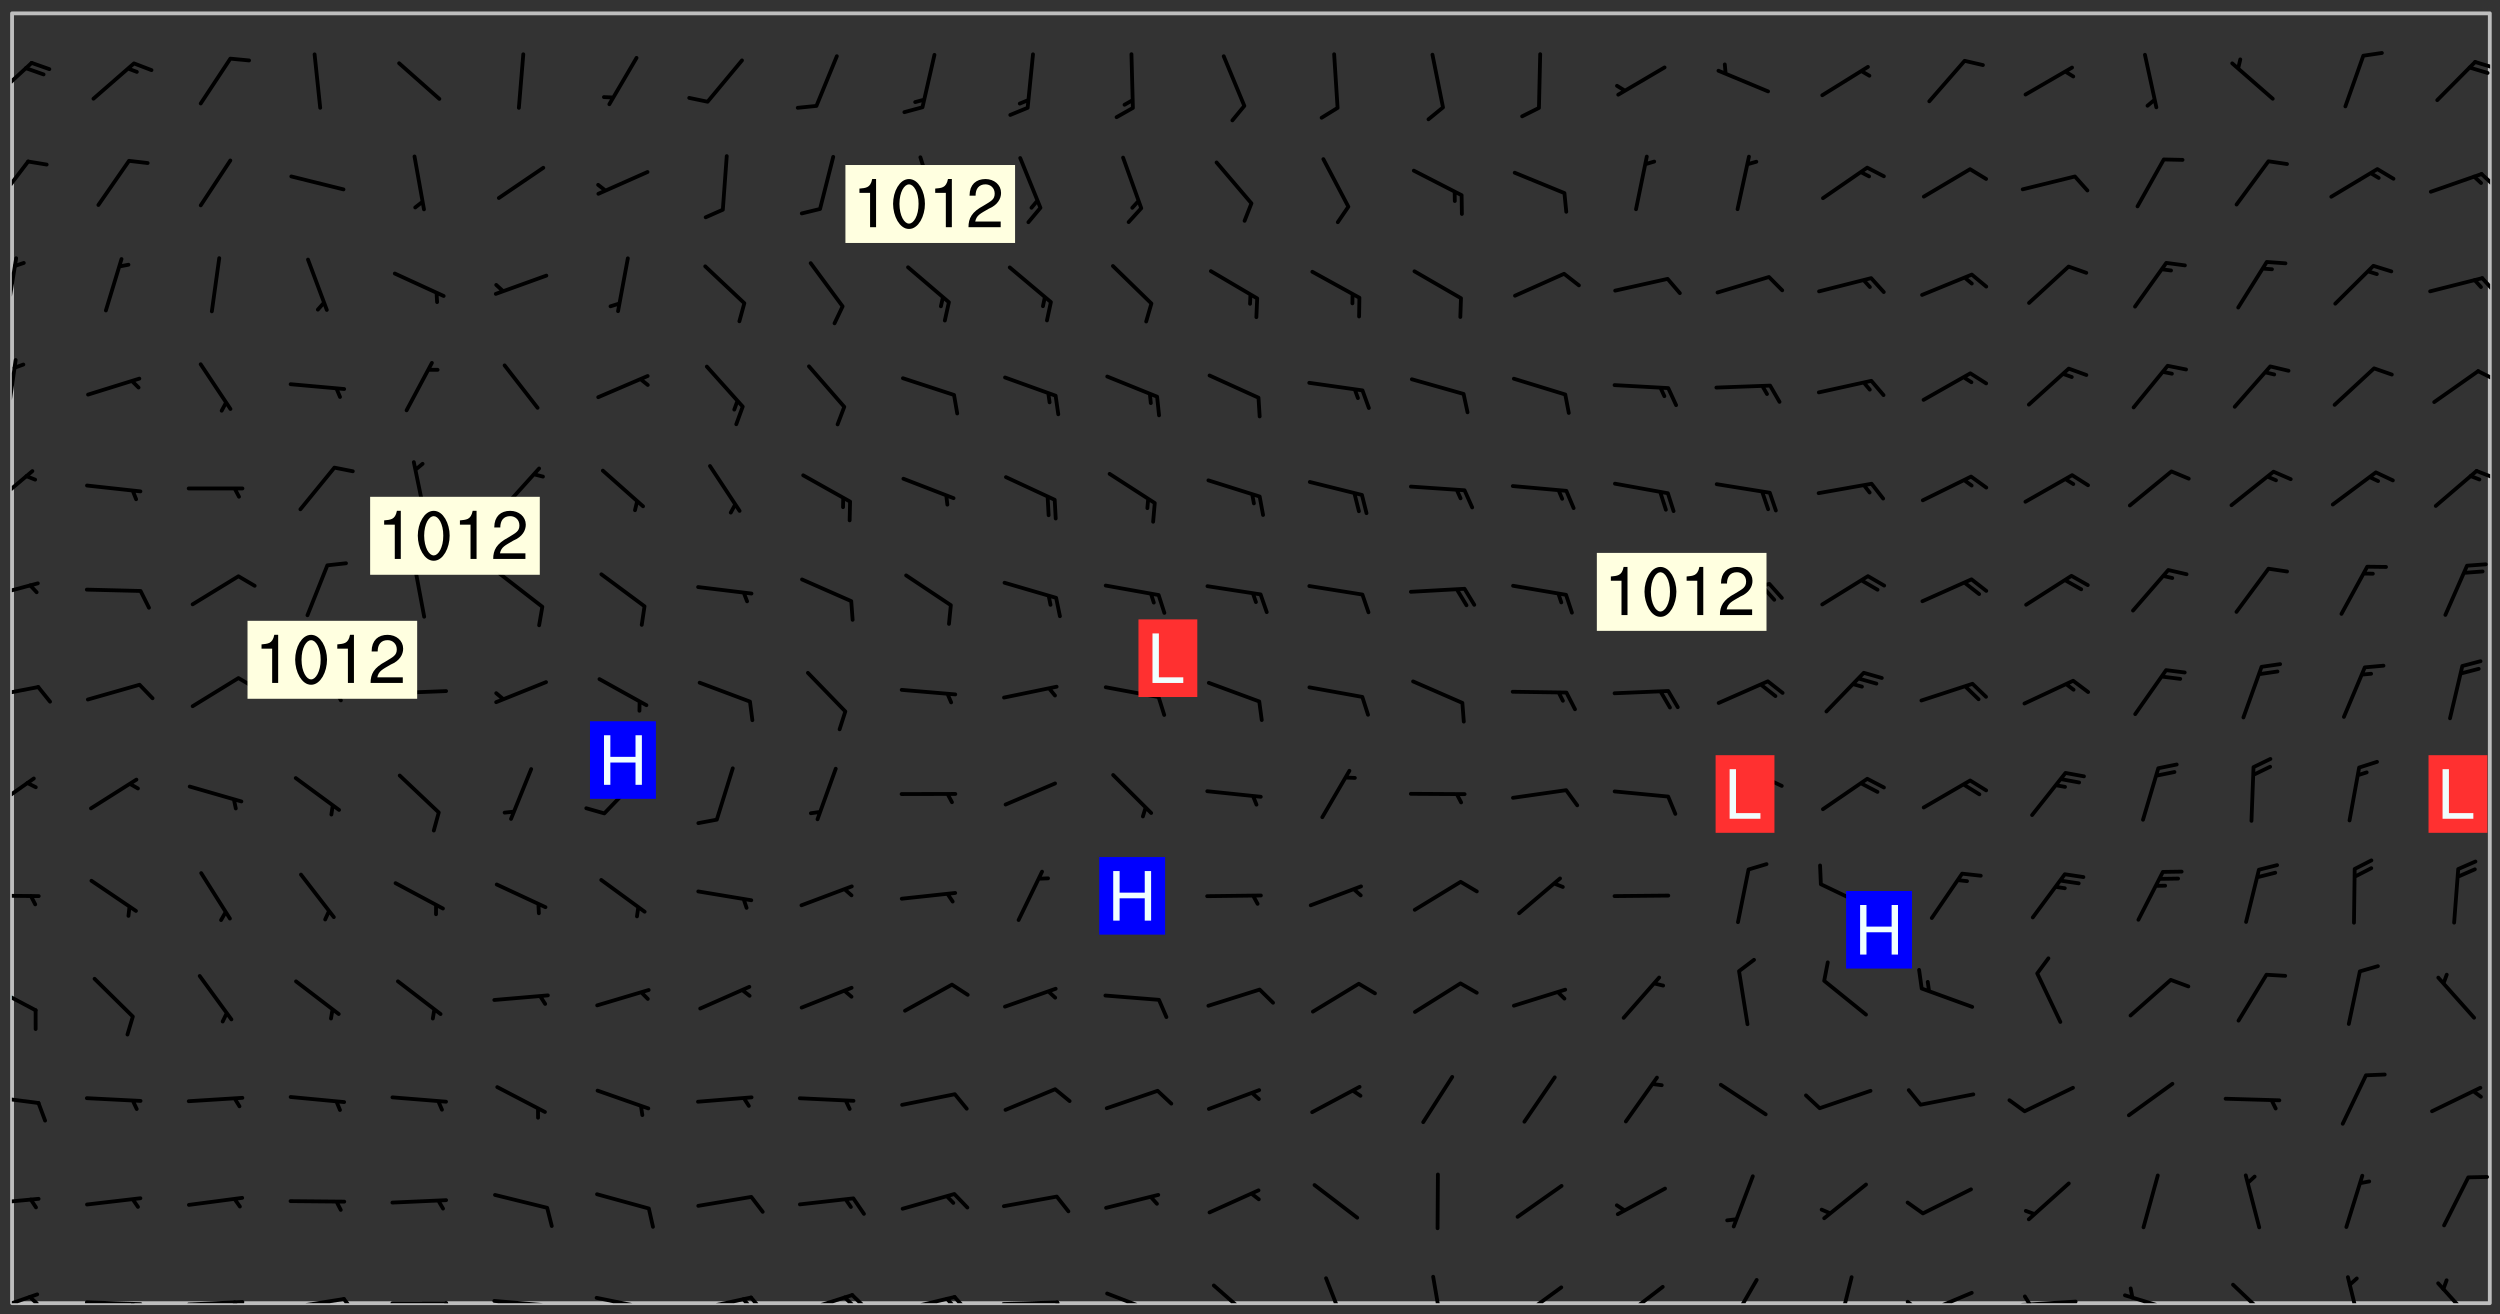 <svg xmlns="http://www.w3.org/2000/svg" role="img" xmlns:xlink="http://www.w3.org/1999/xlink" viewBox="142.45 309.95 326.84 171.84"><rect x="142.45" y="309.95" width="326.84" height="171.84" fill="#333333" stroke="none"/><defs><clipPath id="clip2"><path d="M 144 440 L 145 440 L 145 480.328 L 144 480.328 Z M 144 440"/></clipPath><clipPath id="clip3"><path d="M 144 311.672 L 145 311.672 L 145 441 L 144 441 Z M 144 311.672"/></clipPath><clipPath id="clip4"><path d="M 144 311.672 L 468 311.672 L 468 480.328 L 144 480.328 Z M 144 311.672"/></clipPath><clipPath id="clip5"><path d="M 467 311.672 L 468 311.672 L 468 480.328 L 467 480.328 Z M 467 311.672"/></clipPath><clipPath id="clip6"><path d="M 144 478 L 148 478 L 148 480.328 L 144 480.328 Z M 144 478"/></clipPath><clipPath id="clip7"><path d="M 146 479 L 148 479 L 148 480.328 L 146 480.328 Z M 146 479"/></clipPath><clipPath id="clip8"><path d="M 153 479 L 162 479 L 162 480.328 L 153 480.328 Z M 153 479"/></clipPath><clipPath id="clip9"><path d="M 159 480 L 161 480 L 161 480.328 L 159 480.328 Z M 159 480"/></clipPath><clipPath id="clip10"><path d="M 166 479 L 175 479 L 175 480.328 L 166 480.328 Z M 166 479"/></clipPath><clipPath id="clip11"><path d="M 172 479 L 174 479 L 174 480.328 L 172 480.328 Z M 172 479"/></clipPath><clipPath id="clip12"><path d="M 180 479 L 188 479 L 188 480.328 L 180 480.328 Z M 180 479"/></clipPath><clipPath id="clip13"><path d="M 187 479 L 190 479 L 190 480.328 L 187 480.328 Z M 187 479"/></clipPath><clipPath id="clip14"><path d="M 193 480 L 202 480 L 202 480.328 L 193 480.328 Z M 193 480"/></clipPath><clipPath id="clip15"><path d="M 200 480 L 203 480 L 203 480.328 L 200 480.328 Z M 200 480"/></clipPath><clipPath id="clip16"><path d="M 206 479 L 215 479 L 215 480.328 L 206 480.328 Z M 206 479"/></clipPath><clipPath id="clip17"><path d="M 213 480 L 216 480 L 216 480.328 L 213 480.328 Z M 213 480"/></clipPath><clipPath id="clip18"><path d="M 220 479 L 228 479 L 228 480.328 L 220 480.328 Z M 220 479"/></clipPath><clipPath id="clip19"><path d="M 227 480 L 229 480 L 229 480.328 L 227 480.328 Z M 227 480"/></clipPath><clipPath id="clip20"><path d="M 226 480 L 227 480 L 227 480.328 L 226 480.328 Z M 226 480"/></clipPath><clipPath id="clip21"><path d="M 233 479 L 241 479 L 241 480.328 L 233 480.328 Z M 233 479"/></clipPath><clipPath id="clip22"><path d="M 240 479 L 243 479 L 243 480.328 L 240 480.328 Z M 240 479"/></clipPath><clipPath id="clip23"><path d="M 239 479 L 242 479 L 242 480.328 L 239 480.328 Z M 239 479"/></clipPath><clipPath id="clip24"><path d="M 246 479 L 255 479 L 255 480.328 L 246 480.328 Z M 246 479"/></clipPath><clipPath id="clip25"><path d="M 253 479 L 256 479 L 256 480.328 L 253 480.328 Z M 253 479"/></clipPath><clipPath id="clip26"><path d="M 252 479 L 255 479 L 255 480.328 L 252 480.328 Z M 252 479"/></clipPath><clipPath id="clip27"><path d="M 260 479 L 268 479 L 268 480.328 L 260 480.328 Z M 260 479"/></clipPath><clipPath id="clip28"><path d="M 267 479 L 270 479 L 270 480.328 L 267 480.328 Z M 267 479"/></clipPath><clipPath id="clip29"><path d="M 266 479 L 268 479 L 268 480.328 L 266 480.328 Z M 266 479"/></clipPath><clipPath id="clip30"><path d="M 273 479 L 281 479 L 281 480.328 L 273 480.328 Z M 273 479"/></clipPath><clipPath id="clip31"><path d="M 280 479 L 283 479 L 283 480.328 L 280 480.328 Z M 280 479"/></clipPath><clipPath id="clip32"><path d="M 286 478 L 294 478 L 294 480.328 L 286 480.328 Z M 286 478"/></clipPath><clipPath id="clip33"><path d="M 292 480 L 294 480 L 294 480.328 L 292 480.328 Z M 292 480"/></clipPath><clipPath id="clip34"><path d="M 300 477 L 307 477 L 307 480.328 L 300 480.328 Z M 300 477"/></clipPath><clipPath id="clip35"><path d="M 315 476 L 319 476 L 319 480.328 L 315 480.328 Z M 315 476"/></clipPath><clipPath id="clip36"><path d="M 329 476 L 332 476 L 332 480.328 L 329 480.328 Z M 329 476"/></clipPath><clipPath id="clip37"><path d="M 340 478 L 347 478 L 347 480.328 L 340 480.328 Z M 340 478"/></clipPath><clipPath id="clip38"><path d="M 354 477 L 361 477 L 361 480.328 L 354 480.328 Z M 354 477"/></clipPath><clipPath id="clip39"><path d="M 368 477 L 373 477 L 373 480.328 L 368 480.328 Z M 368 477"/></clipPath><clipPath id="clip40"><path d="M 382 476 L 385 476 L 385 480.328 L 382 480.328 Z M 382 476"/></clipPath><clipPath id="clip41"><path d="M 393 478 L 401 478 L 401 480.328 L 393 480.328 Z M 393 478"/></clipPath><clipPath id="clip42"><path d="M 391 479 L 394 479 L 394 480.328 L 391 480.328 Z M 391 479"/></clipPath><clipPath id="clip43"><path d="M 406 479 L 415 479 L 415 480.328 L 406 480.328 Z M 406 479"/></clipPath><clipPath id="clip44"><path d="M 406 479 L 409 479 L 409 480.328 L 406 480.328 Z M 406 479"/></clipPath><clipPath id="clip45"><path d="M 420 479 L 428 479 L 428 480.328 L 420 480.328 Z M 420 479"/></clipPath><clipPath id="clip46"><path d="M 434 477 L 440 477 L 440 480.328 L 434 480.328 Z M 434 477"/></clipPath><clipPath id="clip47"><path d="M 449 476 L 452 476 L 452 480.328 L 449 480.328 Z M 449 476"/></clipPath><clipPath id="clip48"><path d="M 460 477 L 467 477 L 467 480.328 L 460 480.328 Z M 460 477"/></clipPath><clipPath id="clip49"><path d="M 144 466 L 148 466 L 148 468 L 144 468 Z M 144 466"/></clipPath><clipPath id="clip50"><path d="M 144 452 L 148 452 L 148 455 L 144 455 Z M 144 452"/></clipPath><clipPath id="clip51"><path d="M 144 438 L 148 438 L 148 443 L 144 443 Z M 144 438"/></clipPath><clipPath id="clip52"><path d="M 144 426 L 148 426 L 148 428 L 144 428 Z M 144 426"/></clipPath><clipPath id="clip53"><path d="M 144 411 L 148 411 L 148 417 L 144 417 Z M 144 411"/></clipPath><clipPath id="clip54"><path d="M 144 399 L 148 399 L 148 402 L 144 402 Z M 144 399"/></clipPath><clipPath id="clip55"><path d="M 144 385 L 148 385 L 148 389 L 144 389 Z M 144 385"/></clipPath><clipPath id="clip56"><path d="M 144 371 L 147 371 L 147 377 L 144 377 Z M 144 371"/></clipPath><clipPath id="clip57"><path d="M 465 371 L 468 371 L 468 373 L 465 373 Z M 465 371"/></clipPath><clipPath id="clip58"><path d="M 144 356 L 145 356 L 145 365 L 144 365 Z M 144 356"/></clipPath><clipPath id="clip59"><path d="M 466 358 L 468 358 L 468 360 L 466 360 Z M 466 358"/></clipPath><clipPath id="clip60"><path d="M 144 343 L 145 343 L 145 351 L 144 351 Z M 144 343"/></clipPath><clipPath id="clip61"><path d="M 466 346 L 468 346 L 468 349 L 466 349 Z M 466 346"/></clipPath><clipPath id="clip62"><path d="M 144 330 L 147 330 L 147 337 L 144 337 Z M 144 330"/></clipPath><clipPath id="clip63"><path d="M 466 332 L 468 332 L 468 335 L 466 335 Z M 466 332"/></clipPath><clipPath id="clip64"><path d="M 144 317 L 147 317 L 147 324 L 144 324 Z M 144 317"/></clipPath><clipPath id="clip65"><path d="M 465 317 L 468 317 L 468 320 L 465 320 Z M 465 317"/></clipPath><g id="surface32" clip-path="url(#clip1)"><path fill="#fff" fill-opacity="0" fill-rule="evenodd" d="M 0 0 L 1000 0 L 1000 1000 L 0 1000 Z M 0 0"/><path fill="#d3d3d3" fill-opacity="0" fill-rule="evenodd" d="M162.152 355.867L161.918 356.16 161.977 356.395 162.094 356.566 162.27 356.801 162.562 357.148 162.676 357.207 162.793 357.035 162.852 356.801 163.027 356.625 163.492 356.449 164.191 356.449 164.426 356.742 164.715 357.559 164.773 357.734 164.949 357.965 165.301 358.199 166 358.898 166.172 359.074 166.406 359.422 166.641 359.832 166.93 360.414 167.34 360.879 167.57 361.113 167.805 361.289 167.922 361.52 168.098 361.812 168.27 362.977 168.27 363.211 168.328 363.5 168.387 363.617 168.504 363.734 168.852 364.145 168.969 364.316 169.145 364.492 169.32 364.727 169.438 364.898 169.609 365.25 169.668 365.484 169.902 365.891 170.137 365.832 169.961 366.008 169.902 366.938 169.32 366.938 169.086 366.824 168.738 366.938 168.621 367.055 168.562 367.348 168.504 367.523 168.387 367.695 167.922 367.988 167.863 368.223 167.805 368.336 167.805 368.98 167.863 369.152 167.863 369.562 167.922 369.621 167.922 370.027 167.98 370.434 168.098 370.609 168.156 370.668 168.387 371.309 168.328 371.602 168.328 372.301 168.27 372.883 168.27 373.117 168.211 373.348 168.156 373.699 168.156 375.621 168.211 375.738 168.637 375.738 168.27 375.855 168.246 376.207 169.137 377.375 170.879 377.914 172.219 378.273 172.219 378.812 172.309 379.621 172.844 380.336 174.363 380.605 175.254 380.52 175.344 381.684 175.879 381.863 177.039 381.684 179.094 380.699 180.254 380.336 182.133 380.16 183.828 379.98 183.648 380.699 182.133 380.785 180.883 380.875 180.078 381.145 179.004 381.953 179.273 382.672 179.809 383.57 179.629 384.195 179.363 385.004 179.629 386.082 180.254 386.98 181.059 387.16 182.309 386.98 182.043 387.703 182.141 388.207 182.195 388.5 182.195 388.672 182.254 388.965 182.254 389.371 182.43 389.488 182.781 389.605 183.188 389.605 183.48 389.43 183.594 389.312 183.652 389.195 183.77 388.965 183.828 388.789 184.18 388.324 184.41 388.148 184.586 388.09 184.762 388.148 184.82 388.324 184.938 389.312 184.992 389.781 185.051 389.953 185.168 390.188 185.344 390.246 186.16 390.305 186.449 390.305 186.566 390.539 186.625 390.945 186.684 391.297 186.684 392.402 186.801 392.695 186.918 393.043 187.207 393.742 187.383 394.094 187.965 394.848 188.316 395.023 188.488 395.082 188.957 395.316 189.598 395.781 189.945 396.016 190.238 396.191 190.531 396.246 190.762 396.309 191.578 396.656 191.871 396.832 191.984 397.004 192.336 397.355 192.453 397.531 192.977 398.172 192.977 398.461 193.035 398.812 193.035 399.16 193.094 399.512 193.152 399.801 193.27 399.859 193.441 399.918 193.617 399.918 194.199 400.152 194.375 400.27 194.551 400.559 194.727 400.793 194.84 401.027 195.133 401.258 195.25 401.375 195.25 401.785 195.309 401.84 195.598 402.074 195.832 402.191 195.891 402.309 196.008 402.48 196.066 402.598 196.297 402.832 196.355 403.008 196.59 403.066 196.707 403.125 196.59 403.238 196.531 403.355 196.531 403.473 196.414 403.766 196.297 404.055 196.297 404.637 196.473 404.754 196.59 404.812 196.648 404.93 196.766 405.047 196.879 405.105 197.055 405.453 197.113 405.805 197.172 406.211 197.172 406.387 197.113 406.562 196.996 407.262 196.996 407.434 197.113 407.609 197.406 407.902 197.812 407.902 197.988 408.02 198.105 408.191 198.223 408.484 198.223 408.719 197.695 408.719 197.465 408.484 197.23 408.484 197.055 408.543 196.996 409.242 197.055 409.59 197.172 409.766 197.348 410.176 197.465 410.406 197.754 410.875 197.93 410.93 198.453 410.93 198.688 410.988 199.445 411.629 199.504 411.922 199.504 412.156 199.562 412.215 199.793 412.562 199.793 412.914 199.676 413.086 199.676 413.379 199.969 413.668 200.262 413.844 200.434 413.902 200.727 414.078 201.02 414.195 201.602 414.602 201.891 414.836 202.184 415.012 202.402 415.172 202.418 415.184 202.648 415.359 203.289 415.883 203.465 416.117 203.582 416.293 203.758 416.469 203.871 416.641 203.871 417.281 203.988 417.457 204.457 417.574 205.039 417.691 205.273 417.75 205.504 417.863 205.797 417.98 205.91 418.039 206.496 418.391 206.785 418.562 206.961 418.625 207.137 418.68 207.312 418.738 208.012 419.09 208.301 419.266 208.535 419.32 208.824 419.496 209.059 419.613 209.699 420.02 209.992 420.137 210.164 420.195 210.398 420.254 210.809 420.312 211.039 420.371 211.273 420.488 211.332 420.66 210.922 420.836 211.391 420.895 211.449 421.188 211.562 421.422 211.738 421.477 211.973 421.535 212.148 421.594 212.555 421.711 213.195 421.945 213.312 422.117 213.371 422.352 213.371 422.527 213.312 422.645 213.254 423.051 213.488 423.285 213.605 423.344 213.953 423.461 214.594 423.691 214.77 423.809 215.059 423.926 215.234 424.102 215.469 424.566 216.051 425.672 216.227 425.848 216.574 426.023 216.75 426.141 217.102 426.258 218.148 426.781 218.383 426.84 218.848 426.953 219.141 427.012 219.605 427.188 220.363 427.77 220.598 428.004 220.945 428.469 221.121 428.645 221.41 428.879 222.227 429.578 222.52 429.754 222.809 430.043 223.102 430.219 223.395 430.508 224.09 431.148 224.266 431.324 224.559 431.559 224.848 431.793 225.316 432.082 225.957 432.664 226.305 432.898 226.539 433.191 226.887 433.539 227.238 434.004 228.172 434.996 228.52 435.402 228.637 435.578 228.871 435.637 228.984 435.754 229.629 435.93 229.859 436.043 230.094 436.102 230.387 436.277 230.617 436.395 231.551 437.094 231.957 437.5 232.191 437.676 232.598 437.852 232.832 437.969 233.648 438.316 233.996 438.551 234.23 438.668 234.523 438.957 234.754 439.074 235.512 439.426 235.863 439.598 236.094 439.656 236.387 439.773 236.621 439.832 237.492 440.008 238.309 440.008 238.777 440.238 238.949 440.297 239.824 440.996 240.289 441.113 240.582 441.172 240.758 441.23 240.988 441.289 241.457 441.348 241.805 441.406 242.156 441.465 242.562 441.523 242.855 441.523 243.027 441.582 243.027 441.812 243.203 441.988 243.496 441.988 243.844 442.047 244.195 442.105 244.895 442.223 245.535 442.223 246 441.988 246.293 441.812 246.465 441.695 246.875 441.523 247.164 441.348 248.098 440.883 248.566 440.59 249.09 440.297 249.555 440.125 250.02 439.949 251.07 439.484 251.359 439.367 251.77 439.25 252.059 439.133 252.586 438.957 254.102 438.258 254.684 437.91 254.973 437.852 255.266 437.793 255.613 437.676 256.488 437.445 256.84 437.328 256.953 437.328 257.188 437.27 258.062 437.035 258.297 436.977 259.109 436.977 259.461 436.918 260.277 436.801 260.449 436.742 260.801 436.688 261.094 436.629 261.324 436.57 262.141 436.395 262.316 436.336 262.664 436.336 262.898 436.277 263.363 436.16 264.121 435.988 264.355 435.93 264.703 435.93 265.113 435.812 265.402 435.754 266.688 435.695 266.977 435.695 267.387 435.637 267.617 435.578 267.793 435.578 268.668 435.461 269.074 435.461 269.484 435.344 269.832 435.344 270.184 435.23 271.055 435.172 272.805 435.172 273.852 435.461 274.262 435.578 274.551 435.695 274.902 435.812 275.191 435.93 276.242 436.102 276.531 436.16 276.824 436.16 277.117 436.219 277.289 436.277 277.699 436.336 277.871 436.395 277.988 436.453 278.105 436.453 278.223 436.512 278.574 436.57 278.688 436.57 279.098 436.637 281.02 437.031 282.945 437.426 284.465 437.875 286.16 438.594 288.305 439.398 289.91 438.68 291.34 437.875 292.5 436.797 293.75 436.348 296.785 435.629 298.66 435.27 300.805 433.922 303.039 432.668 305.539 431.41 307.234 430.961 309.02 430.781 310.18 430.512 310.805 431.051 312.145 430.781 312.859 429.793 313.844 428.449 314.289 428.27 315.094 427.91 316.969 427.371 318.754 426.922 320.004 426.652 321.164 426.562 322.863 426.473 324.824 426.203 326.074 426.113 326.613 426.113 327.238 426.023 328.129 426.023 330.273 425.844 332.684 425.664 335.273 425.574 336.969 425.754 338.578 425.844 340.008 426.203 341.168 426.922 343.043 427.91 344.203 429.438 344.469 430.152 345.098 430.242 345.453 431.141 345.988 431.68 346.523 433.207 347.598 433.566 348.133 433.566 347.328 434.102 347.418 435.809 348.133 438.504 349.023 439.309 349.918 440.297 350.633 441.555 352.418 442.094 353.938 441.914 354.293 443.258 355.902 442.453 356.883 441.914 357.152 442.184 357.469 441.969 357.688 441.824 358.488 442.273 358.938 441.914 359.293 441.914 359.828 441.645 360.367 440.926 360.902 440.656 361.527 439.668 362.688 440.117 363.527 440.488 364.922 441.105 366.617 440.926 368.223 440.926 370.008 441.016 370.188 439.309 370.723 437.965 371.527 438.234 372.02 439.082 372.422 439.488 372.332 440.027 372.332 440.387 373.047 440.836 373.758 440.566 375.188 440.566 375.547 441.555 375.992 442.812 376.707 444.156 377.957 444.785 379.652 445.414 380.367 445.234 380.547 444.695 381.527 444.605 381.977 444.965 382.062 446.223 381.797 446.852 381.262 447.031 381.262 447.57 381.977 448.555 382.242 449.094 383.227 450.082 384.027 451.16 383.762 451.52 383.672 452.418 383.047 454.75 382.691 456.816 382.602 458.609 382.422 459.328 382.332 459.867 382.332 461.305 381.352 463.188 380.992 464.895 380.457 465.793 379.652 466.961 379.387 467.5 381.441 468.754 381.527 469.113 381.172 469.652 381.082 469.473 381.082 470.281 381.172 471.719 380.727 472.434 379.652 472.527 379.387 473.242 379.922 474.141 380.727 474.859 381.887 475.668 383.227 475.938 383.672 476.297 383.316 476.746 381.527 476.656 380.277 476.207 379.562 475.488 378.938 475.398 378.762 478.988 378.574 480.297 467.934 480.297 467.934 311.703 412.664 311.703 412.664 360.785 413.426 360.91 416.715 361.453 418.738 364.289 418.738 367.043 421.09 367.375 423.438 367.707 427.488 367.707 426.109 371.867 424.086 372.574 422.062 373.277 421.52 373.621 418.926 375.238 418.738 375.355 416.715 373.277 415.984 370.535 413.312 368.457 411.938 364.957 411.871 364.875 409.914 362.203 412.664 360.785 412.664 311.703 294.422 311.703 294.422 403.117 294.539 403.148 294.672 403.16 294.746 403.234 294.852 403.281 294.941 403.34 295.027 403.398 295.117 403.457 295.414 403.754 295.473 403.844 295.504 403.961 295.531 404.078 295.547 404.215 295.516 404.332 295.457 404.422 295.398 404.508 295.355 404.613 295.309 404.715 295.281 404.836 295.281 404.98 295.457 405.25 295.605 405.398 295.68 405.484 295.754 405.559 295.797 405.664 295.859 405.754 295.918 405.84 295.961 405.945 296.02 406.035 296.066 406.137 296.109 406.242 296.168 406.328 296.285 406.508 296.359 406.582 296.422 406.668 296.48 406.758 296.523 406.863 296.582 406.953 296.641 407.039 296.703 407.129 296.762 407.219 296.805 407.32 296.922 407.5 296.996 407.574 297.055 407.66 297.129 407.734 297.219 407.793 297.324 407.84 297.473 407.84 297.605 407.824 297.738 407.84 297.84 407.793 297.914 407.719 297.961 407.617 297.945 407.484 297.945 407.336 297.898 407.23 297.871 407.113 297.824 407.012 297.797 406.891 297.754 406.789 297.691 406.699 297.648 406.598 297.605 406.492 297.574 406.375 297.559 406.242 297.547 406.105 297.633 406.047 297.691 405.961 297.812 405.93 297.855 406.035 297.871 406.168 297.871 406.285 297.93 406.387 297.988 406.477 298.078 406.535 298.227 406.684 298.285 406.773 298.328 406.879 298.316 406.98 298.402 407.039 298.508 407.086 298.594 407.145 298.684 407.203 298.758 407.277 298.641 407.305 298.535 407.352 298.449 407.41 298.375 407.484 298.316 407.574 298.254 407.66 298.227 407.781 298.18 407.883 298.137 407.988 298.105 408.105 298.094 408.238 298.078 408.371 298.078 408.52 298.105 408.637 298.152 408.742 298.195 408.844 298.254 408.934 298.328 409.008 298.418 409.066 298.492 409.141 298.582 409.199 298.641 409.289 298.684 409.395 298.73 409.496 298.848 409.527 298.98 409.543 299.129 409.543 299.246 409.512 299.352 409.555 299.395 409.66 299.441 409.762 299.469 409.883 299.5 410 299.527 410.117 299.559 410.238 299.586 410.355 299.691 410.398 299.793 410.445 299.926 410.43 300.074 410.578 300.137 410.664 300.211 410.738 300.281 410.812 300.371 410.875 300.477 410.918 300.578 410.961 300.695 410.992 300.832 411.008 300.949 410.977 301.023 410.902 301.051 410.785 301.039 410.652 301.008 410.531 300.98 410.414 301.023 410.309 301.141 410.309 301.23 410.371 301.348 410.398 301.496 410.398 301.629 410.414 301.777 410.414 301.91 410.43 302.043 410.414 302.191 410.414 302.324 410.398 302.457 410.387 302.594 410.398 302.711 410.371 302.844 410.355 303.035 410.297 302.977 410.473 302.961 410.605 302.934 410.727 302.918 410.859 302.859 410.945 302.727 410.961 302.621 411.008 302.516 411.051 302.398 411.082 302.281 411.109 302.016 411.141 301.867 411.141 301.734 411.156 301.66 411.23 301.719 411.316 301.867 411.465 301.984 411.645 302.059 411.715 302.148 411.777 302.238 411.836 302.324 411.895 302.414 411.953 302.516 411.996 302.621 412.059 302.727 412.102 302.812 412.16 302.918 412.207 303.02 412.25 303.199 412.367 303.258 412.457 303.215 412.559 303.168 412.664 303.184 412.797 303.406 413.02 303.465 413.109 303.508 413.211 303.539 413.332 303.582 413.434 303.598 413.566 303.629 413.684 303.641 413.82 303.672 413.938 303.82 414.086 303.922 414.129 304.027 414.172 304.145 414.203 304.277 414.219 304.414 414.234 304.531 414.234 304.648 414.203 304.738 414.145 304.781 414.039 304.828 413.938 304.871 413.832 304.902 413.715 304.914 413.582 304.914 413.434 304.902 413.301 304.887 413.168 304.855 413.051 304.812 412.945 304.766 412.84 304.723 412.738 304.68 412.633 304.664 412.5 304.68 412.367 304.707 412.25 304.738 412.133 304.766 412.012 304.812 411.91 304.902 411.852 304.988 411.789 305.062 411.715 305.152 411.656 305.375 411.434 305.434 411.348 305.508 411.273 305.625 411.094 305.684 411.008 305.684 410.859 305.609 410.785 305.508 410.738 305.402 410.695 305.301 410.652 305.242 410.562 305.195 410.457 305.168 410.34 305.258 410.281 305.375 410.25 305.477 410.207 305.656 410.09 305.805 409.941 305.816 409.809 305.805 409.703 305.715 409.645 305.582 409.66 305.434 409.66 305.301 409.676 305.168 409.66 305.047 409.629 304.961 409.57 304.887 409.496 304.828 409.406 304.766 409.32 304.648 409.141 304.59 409.055 304.621 408.934 304.707 408.875 304.828 408.844 304.887 408.758 304.887 408.637 304.855 408.52 304.797 408.43 304.738 408.344 304.691 408.238 304.664 408.121 304.648 407.988 304.707 407.898 304.781 407.824 304.871 407.766 304.988 407.586 305.062 407.512 305.121 407.426 305.27 407.277 305.391 407.246 305.523 407.23 305.656 407.246 305.73 407.32 305.773 407.426 305.789 407.559 305.758 407.676 305.641 407.707 305.508 407.719 305.359 407.867 305.316 407.973 305.27 408.074 305.242 408.195 305.211 408.312 305.211 408.461 305.242 408.578 305.285 408.684 305.344 408.773 305.418 408.844 305.492 408.918 305.609 408.949 305.73 408.977 305.848 408.949 305.98 408.934 306.098 408.934 306.188 408.992 306.262 409.066 306.309 409.172 306.367 409.258 306.469 409.305 306.602 409.32 306.707 409.363 306.793 409.422 306.781 409.527 306.707 409.602 306.527 409.719 306.469 409.809 306.379 409.867 306.309 409.941 306.234 410.016 306.172 410.105 306.145 410.223 306.129 410.355 306.145 410.488 306.129 410.621 306.129 410.77 306.145 410.902 306.172 411.02 306.203 411.141 306.277 411.215 306.367 411.273 306.453 411.332 306.543 411.391 306.66 411.422 306.66 411.508 306.559 411.555 306.469 411.613 306.203 411.645 306.086 411.672 305.938 411.672 305.832 411.715 305.73 411.762 305.672 411.852 305.609 412.086 305.598 412.219 305.566 412.34 305.551 412.473 305.551 412.766 305.539 412.898 305.551 413.035 305.566 413.168 305.699 413.184 305.832 413.195 305.953 413.227 306.039 413.285 306.113 413.359 306.16 413.465 306.203 413.566 306.219 413.699 306.219 414.145 306.203 414.277 306.203 414.723 306.234 414.988 306.262 415.105 306.277 415.238 306.309 415.355 306.395 415.566 306.426 415.832 306.426 415.98 306.395 416.098 306.367 416.215 306.336 416.336 306.309 416.453 306.277 416.57 306.246 416.691 306.234 416.824 306.219 416.957 306.309 417.016 306.426 416.984 306.527 417 306.574 417.105 306.543 417.371 306.543 417.812 306.5 417.918 306.453 418.023 306.41 418.125 306.367 418.23 306.309 418.316 306.277 418.438 306.234 418.555 306.203 418.672 306.188 418.805 306.203 418.938 306.262 419.027 306.367 419.074 306.453 419.133 306.512 419.219 306.5 419.355 306.469 419.473 306.426 419.574 306.426 420.02 306.41 420.152 306.41 420.301 306.379 420.418 306.336 420.523 306.309 420.641 306.262 420.746 306.219 420.848 306.188 420.969 306.16 421.086 306.129 421.219 306.098 421.336 306.07 421.453 306.027 421.559 305.996 421.676 305.965 421.797 305.953 421.93 305.938 422.062 305.938 422.359 305.965 422.477 305.965 422.625 306.012 423.023 306.039 423.141 306.098 423.23 306.219 423.262 306.367 423.262 306.5 423.246 306.559 423.336 306.559 423.453 306.5 423.543 306.41 423.602 306.309 423.645 306.203 423.691 306.113 423.75 306.027 423.809 305.891 423.824 305.773 423.793 305.641 423.777 305.539 423.824 305.477 423.91 305.465 424.047 305.449 424.18 305.418 424.297 305.391 424.414 305.375 424.547 305.344 424.668 305.344 424.965 305.359 425.098 305.391 425.215 305.391 425.363 305.402 425.496 305.402 425.645 305.375 425.762 305.328 425.863 305.301 425.984 305.27 426.102 305.211 426.191 305.137 426.266 305.035 426.309 304.93 426.355 304.812 426.383 304.691 426.414 304.59 426.367 304.648 426.281 304.754 426.234 304.781 426.117 304.812 426 304.84 425.879 304.871 425.762 304.871 425.613 304.887 425.48 304.855 425.363 304.812 425.258 304.707 425.273 304.633 425.348 304.531 425.391 304.441 425.453 304.367 425.527 304.324 425.629 304.309 425.762 304.277 425.879 304.25 426 304.219 426.117 304.191 426.234 304.16 426.355 304.133 426.473 304.102 426.59 304.059 426.695 303.969 426.754 303.879 426.754 303.762 426.723 303.73 426.637 303.746 426.5 303.715 426.383 303.715 426.234 303.703 426.102 303.703 425.953 303.641 425.719 303.613 425.598 303.57 425.496 303.523 425.391 303.465 425.305 303.406 425.215 303.363 425.109 303.301 425.023 303.152 424.875 303.082 424.801 302.977 424.754 302.871 424.711 302.77 424.668 302.473 424.371 302.383 424.297 302.297 424.238 302.191 424.195 302.102 424.133 302.016 424.074 301.91 424.031 301.82 423.973 301.734 423.91 301.66 423.84 301.555 423.793 301.469 423.734 301.363 423.691 301.273 423.629 301.172 423.586 301.066 423.543 300.98 423.484 300.875 423.438 300.77 423.395 300.668 423.348 300.578 423.289 300.477 423.246 300.371 423.203 300.281 423.141 300.164 423.113 300.031 423.098 299.898 423.113 299.75 423.113 299.617 423.129 299.5 423.098 299.41 423.039 299.336 422.965 299.246 422.906 299.145 422.859 298.996 422.859 298.875 422.832 298.773 422.789 298.699 422.715 298.582 422.535 298.492 422.477 298.391 422.434 298.301 422.371 298.195 422.328 298.105 422.27 298.02 422.211 297.914 422.164 297.855 422.078 297.797 421.988 297.754 421.883 297.707 421.781 297.633 421.707 297.547 421.648 297.473 421.574 297.383 421.516 297.16 421.293 297.117 421.188 297.086 420.922 297.191 420.879 297.336 420.879 297.441 420.922 297.516 420.996 297.605 421.055 297.691 421.113 297.797 421.16 297.887 421.219 298.035 421.367 298.105 421.441 298.254 421.59 298.316 421.676 298.391 421.75 298.477 421.809 298.551 421.883 298.641 421.945 298.73 422.004 298.816 422.062 299.086 422.238 299.188 422.285 299.293 422.328 299.395 422.371 299.441 422.297 299.5 422.211 299.574 422.137 299.645 422.062 299.75 422.105 299.824 422.18 299.883 422.27 299.926 422.371 299.973 422.477 300.016 422.582 300.137 422.609 300.254 422.582 300.328 422.492 300.371 422.387 300.43 422.297 300.504 422.223 300.609 422.18 300.727 422.152 300.859 422.164 300.949 422.223 301.098 422.371 301.156 422.461 301.199 422.566 301.246 422.668 301.289 422.773 301.332 422.875 301.438 422.922 301.543 422.965 301.676 422.98 301.762 422.922 301.82 422.832 301.895 422.758 302 422.715 302.117 422.742 302.223 422.789 302.324 422.832 302.43 422.875 302.531 422.922 302.711 423.039 302.711 423.156 302.695 423.289 302.711 423.422 302.727 423.559 302.785 423.645 302.887 423.691 303.008 423.719 303.125 423.75 303.273 423.75 303.391 423.719 303.449 423.629 303.629 423.512 303.688 423.422 303.762 423.348 303.82 423.262 303.938 423.082 304.117 422.965 304.234 422.996 304.324 423.055 304.367 423.129 304.352 423.262 304.352 423.379 304.441 423.438 304.59 423.438 304.723 423.422 304.855 423.41 305.121 423.379 305.227 423.336 305.344 423.305 305.465 423.277 305.539 423.203 305.609 423.129 305.672 423.039 305.656 422.934 305.609 422.832 305.508 422.789 305.402 422.773 305.285 422.801 305.02 422.832 304.871 422.832 304.797 422.758 304.707 422.699 304.59 422.668 304.473 422.641 304.34 422.625 304.191 422.625 304.059 422.641 303.762 422.641 303.656 422.594 303.508 422.445 303.465 422.344 303.406 422.254 303.629 422.031 303.715 421.973 303.82 421.93 303.938 421.898 304.07 421.883 304.203 421.898 304.34 421.914 304.441 421.957 304.574 421.945 304.664 421.883 304.766 421.84 304.828 421.75 304.781 421.648 304.691 421.59 304.574 421.559 304.473 421.516 304.414 421.426 304.352 421.336 304.352 421.219 304.367 421.086 304.473 421.039 304.547 420.969 304.547 420.848 304.457 420.789 304.426 420.672 304.516 420.613 304.59 420.539 304.633 420.434 304.691 420.344 304.738 420.242 304.754 420.109 304.754 419.961 304.707 419.855 304.664 419.754 304.574 419.695 304.441 419.68 304.34 419.637 304.203 419.621 304.086 419.59 303.641 419.59 303.508 419.574 303.375 419.562 303.242 419.547 303.125 419.516 302.977 419.516 302.844 419.5 302.711 419.488 302.445 419.457 302.324 419.414 302.238 419.355 302.164 419.281 302.164 419.133 302.176 419 302.281 418.953 302.383 418.91 302.516 418.895 302.668 418.895 302.801 418.879 303.094 418.879 303.215 418.91 303.316 418.953 303.406 419.012 303.641 419.074 303.762 419.027 303.852 418.969 303.953 418.926 304.086 418.91 304.191 418.953 304.293 419 304.426 419.012 304.547 418.984 304.691 418.984 304.812 418.953 304.93 418.926 305.035 418.879 305.109 418.805 305.195 418.746 305.344 418.598 305.402 418.512 305.449 418.406 305.477 418.289 305.492 418.184 305.391 418.141 305.301 418.082 305.184 418.051 305.078 418.008 304.988 417.945 304.914 417.859 304.84 417.785 304.738 417.742 304.633 417.695 304.531 417.652 304.473 417.562 304.426 417.461 304.34 417.25 304.277 417.164 304.219 417.074 304.145 417 304.059 416.941 303.789 416.941 303.672 416.973 303.582 417.031 303.48 417.074 303.348 417.09 303.242 417.074 303.215 416.957 303.152 416.867 303.035 416.836 302.934 416.793 302.785 416.645 302.754 416.527 302.738 416.422 302.812 416.348 302.992 416.23 303.109 416.203 303.227 416.172 303.363 416.188 303.465 416.23 303.57 416.273 303.672 416.32 303.777 416.363 303.895 416.395 304.027 416.41 304.145 416.438 304.277 416.453 304.383 416.438 304.473 416.379 304.398 416.305 304.293 416.262 304.219 416.188 304.145 416.098 303.996 415.949 303.91 415.891 303.82 415.832 303.746 415.758 303.656 415.699 303.555 415.652 303.434 415.625 303.332 415.578 303.227 415.535 303.109 415.504 303.008 415.461 302.887 415.43 302.738 415.43 302.621 415.461 302.516 415.504 302.43 415.566 302.25 415.684 302.164 415.742 302.074 415.801 301.969 415.848 301.883 415.906 301.777 415.949 301.676 415.992 301.57 416.039 301.496 416.113 301.438 416.203 301.379 416.289 301.332 416.395 301.273 416.48 301.199 416.555 301.066 416.543 300.949 416.512 300.832 416.512 300.758 416.586 300.668 416.645 300.594 416.719 300.504 416.777 300.418 416.836 300.312 416.883 300.211 416.926 300.074 416.941 299.973 416.898 299.824 416.75 299.719 416.703 299.633 416.703 299.527 416.75 299.426 416.793 299.305 416.824 299.188 416.793 299.113 416.719 299.113 416.602 299.145 416.48 299.219 416.41 299.277 416.32 299.352 416.246 299.469 416.215 299.574 416.172 299.867 416.172 300 416.156 300.137 416.141 300.238 416.098 300.328 416.039 300.43 415.992 300.52 415.934 300.652 415.922 300.742 415.98 300.875 415.992 300.965 415.934 301.051 415.875 301.156 415.832 301.246 415.773 301.332 415.711 301.422 415.652 301.57 415.504 301.629 415.418 301.688 415.328 301.793 415.285 301.926 415.27 302.043 415.297 302.164 415.328 302.223 415.27 302.281 415.18 302.312 414.914 302.34 414.797 302.445 414.809 302.578 414.824 302.68 414.781 302.77 414.723 302.828 414.633 302.902 414.559 302.961 414.469 303.008 414.367 303.02 414.234 303.008 414.102 302.961 413.996 302.812 413.848 302.754 413.758 302.695 413.672 302.652 413.566 302.652 413.121 302.668 412.988 302.668 412.84 302.68 412.707 302.621 412.648 302.531 412.707 302.43 412.664 302.25 412.547 302.164 412.488 302.102 412.398 302.043 412.309 301.969 412.234 301.883 412.176 301.762 412.207 301.66 412.219 301.555 412.266 301.469 412.324 301.363 412.367 301.215 412.516 301.125 412.574 301.039 412.633 300.949 412.695 300.844 412.738 300.711 412.754 300.711 412.633 300.816 412.59 300.934 412.559 301.008 412.488 301.051 412.383 301.051 412.234 301.023 412.117 300.875 411.969 300.742 411.953 300.594 411.953 300.477 411.984 300.371 412.027 300.27 412.07 300.18 412.133 300.062 412.16 299.988 412.086 300 411.953 299.957 411.852 299.914 411.746 299.824 411.688 299.707 411.715 299.586 411.746 299.469 411.777 299.367 411.82 299.246 411.852 299.145 411.895 299.039 411.938 298.949 411.996 298.848 412.012 298.848 411.895 298.863 411.762 298.805 411.672 298.73 411.715 298.582 411.863 298.523 411.953 298.449 412.027 298.402 412.133 298.359 412.234 298.285 412.309 298.227 412.398 298.152 412.473 298.094 412.559 298.02 412.633 297.93 412.695 297.855 412.766 297.781 412.84 297.68 412.855 297.547 412.871 297.441 412.828 297.441 412.707 297.59 412.559 297.633 412.457 297.691 412.367 297.738 412.266 297.781 412.16 297.84 412.07 297.871 411.953 297.914 411.852 297.945 411.73 297.973 411.613 298.02 411.508 298.062 411.406 298.105 411.301 298.18 411.23 298.27 411.168 298.359 411.109 298.461 411.066 298.758 411.066 299.023 411.035 299.129 410.992 299.055 410.918 298.938 410.887 298.832 410.844 298.742 410.785 298.641 410.738 298.551 410.68 298.449 410.637 298.344 410.594 298.254 410.531 298.168 410.473 298.062 410.43 297.961 410.387 297.84 410.355 297.723 410.324 297.621 410.281 297.5 410.25 297.398 410.207 297.309 410.148 297.266 410.043 297.25 409.91 297.352 409.867 297.484 409.852 297.621 409.867 297.754 409.852 297.855 409.809 297.914 409.719 297.93 409.613 297.84 409.555 297.766 409.48 297.664 409.438 297.574 409.379 297.426 409.23 297.383 409.125 297.367 408.992 297.367 408.699 297.309 408.609 297.219 408.551 297.145 408.477 297.102 408.371 297.07 408.254 297.012 408.164 296.938 408.09 296.82 408.062 296.746 407.988 296.656 407.93 296.566 407.867 296.48 407.809 296.406 407.734 296.348 407.648 296.301 407.543 296.215 407.484 296.066 407.336 295.871 407.277 295.738 407.293 295.637 407.336 295.562 407.41 295.516 407.512 295.473 407.617 295.414 407.707 295.355 407.793 295.059 408.09 294.969 408.148 294.883 408.148 294.82 408.062 294.777 407.957 294.809 407.84 294.867 407.75 294.895 407.633 294.883 407.5 294.793 407.438 294.688 407.484 294.57 407.512 294.453 407.543 294.184 407.719 294.082 407.766 293.965 407.793 293.859 407.84 293.77 407.898 293.668 407.941 293.609 407.855 293.562 407.75 293.578 407.617 293.625 407.512 293.695 407.438 293.77 407.367 293.828 407.277 293.828 407.129 293.785 407.023 293.547 407.023 293.445 407.07 293.414 407.188 293.387 407.305 293.355 407.426 293.281 407.469 293.148 407.484 293.074 407.438 293.031 407.336 292.988 407.23 292.941 407.129 292.898 407.023 292.777 407.055 292.676 407.098 292.543 407.113 292.426 407.145 292.32 407.188 292.23 407.246 292.129 407.293 292.008 407.32 291.875 407.336 291.773 407.293 291.715 407.203 291.668 407.098 291.625 406.996 291.582 406.891 291.582 406.773 291.641 406.684 291.727 406.625 291.906 406.508 292.008 406.461 292.113 406.418 292.219 406.359 292.32 406.316 292.41 406.254 292.512 406.211 292.617 406.152 292.719 406.105 292.809 406.047 292.914 406.004 293.016 405.961 293.105 405.898 293.207 405.855 293.344 405.84 293.461 405.871 293.562 405.914 293.684 405.945 293.785 405.988 293.891 406.035 293.992 406.078 294.098 406.121 294.199 406.168 294.305 406.211 294.406 406.254 294.512 406.301 294.598 406.359 294.703 406.402 294.82 406.434 294.926 406.477 295.027 406.523 295.117 406.582 295.223 406.625 295.324 406.668 295.43 406.715 295.547 406.742 295.648 406.789 295.77 406.816 295.918 406.816 296.004 406.758 296.02 406.656 296.078 406.566 296.051 406.449 295.977 406.375 295.859 406.195 295.785 406.121 295.695 406.047 295.516 405.93 295.43 405.871 295.324 405.828 295.223 405.781 294.953 405.605 294.895 405.516 294.82 405.441 294.762 405.352 294.719 405.25 294.688 405.133 294.672 404.996 294.672 404.434 294.66 404.301 294.645 404.168 294.613 404.051 294.598 403.918 294.586 403.785 294.555 403.664 294.332 403.441 294.273 403.355 294.258 403.25 294.289 403.133 294.422 403.117 294.422 311.703 172.992 311.703 172.992 313.156 172.934 313.391 172.582 314.441 172.41 314.965 172.293 315.312 172.117 315.723 172 315.895 171.766 316.188 171.535 316.246 171.184 316.246 171.066 316.305 170.836 316.711 170.836 317.004 170.953 317.18 171.184 317.41 171.301 317.645 171.941 318.402 172.234 318.867 172.41 319.102 172.641 319.453 172.875 319.801 173.516 320.617 173.691 321.082 173.863 321.492 173.98 322.188 174.156 322.656 174.273 324.055 174.332 324.52 174.332 325.395 174.449 326.441 174.449 331.223 174.391 331.688 174.039 332.969 173.863 333.492 173.75 333.902 173.398 334.832 172.934 336 172.699 336.582 172.582 336.758 172.41 337.105 172.234 337.512 171.883 338.328 171.824 338.621 171.711 338.914 171.594 339.203 171.535 339.379 171.418 340.254 171.359 340.66 171.301 340.777 171.242 340.953 171.184 341.125 170.953 341.652 170.836 341.824 170.836 342.059 170.719 342.293 170.66 342.465 170.484 343.051 170.484 343.34 170.426 343.516 170.426 343.809 170.367 343.922 170.309 344.449 170.309 344.621 170.254 344.855 170.254 347.477 170.078 348.293 169.961 348.469 169.785 348.703 169.668 348.875 169.555 349.109 168.969 350.043 168.738 350.332 168.445 350.797 168.27 351.031 167.98 351.383 167.629 352.082 167.516 352.312 167.34 352.723 167.164 352.953 166.758 353.48 165.941 354.18 165.648 354.352 165.359 354.586 165.184 354.703 165.008 354.879 164.484 355.285 163.957 355.461 163.785 355.637 163.551 355.691 162.91 355.867 162.152 355.867M174.363 386.891L173.289 387.34 173.648 388.234 174.898 387.52 175.344 386.98 174.363 386.891"/><path fill="#d3d3d3" fill-opacity="0" fill-rule="evenodd" d="M201.508 416.598L200.613 416.598 201.062 417.227 202.043 417.586 202.848 417.496 203.293 416.508 203.117 416.598 202.402 416.242 201.508 416.598M356.129 475.668L356.07 475.145 356.07 474.852 356.184 474.559 356.242 474.328 356.711 473.859 356.824 473.859 356.941 473.746 357.059 473.688 357.234 473.688 357.469 473.629 357.816 473.629 358.051 473.688 358.168 473.746 358.398 473.918 358.457 474.094 358.574 474.676 358.574 474.969 358.457 475.145 358.285 475.434 358.109 475.609 357.582 476.133 357.352 476.367 357.234 476.426 357.059 476.426 356.941 476.367 356.535 476.074 356.359 475.957 356.242 475.898 356.184 475.785 356.129 475.668M362.77 464.711L362.711 464.539 362.711 463.43 362.77 463.258 362.945 463.199 363.117 463.141 363.293 463.141 363.527 463.082 363.645 463.141 363.703 463.84 363.645 464.012 363.527 464.188 363.41 464.246 363.176 464.77 363.062 464.828 362.828 464.828 362.77 464.711M372.383 450.32L372.266 450.145 372.266 449.445 372.559 448.57 372.676 448.398 372.852 448.047 372.965 447.816 373.082 447.523 373.434 446.766 373.551 446.535 373.723 446.301 373.898 446.301 374.016 446.242 374.656 446.242 374.773 446.301 375.008 446.535 375.18 446.648 375.531 446.941 375.648 447.059 375.762 447.234 375.762 447.348 375.879 447.406 375.996 447.523 375.996 448.223 375.938 448.398 375.938 448.629 375.879 448.805 375.531 449.855 375.414 450.086 375.297 450.32 375.18 450.379 374.949 450.613 374.309 450.902 373.434 450.902 373.023 450.785 372.383 450.32"/><path fill="none" stroke="#bebebe" stroke-linecap="round" stroke-linejoin="round" stroke-miterlimit="10" stroke-width=".5" d="M 431.957 354.305 L 108.027 354.305 L 108.027 185.68 L 431.957 185.68 L 431.957 354.305" transform="matrix(1 0 0 -1 36 666)"/><g clip-path="url(#clip2)"><path fill="#fff" fill-opacity="0" fill-rule="evenodd" d="M 144 475.891 L 144 480.328 L 144.004 480.328 L 144 480.328 L 144 440.641 L 144 475.891"/></g><g clip-path="url(#clip3)"><path fill="#fff" fill-opacity="0" fill-rule="evenodd" d="M 144 435.945 L 144 440.078 L 144 311.672 L 144.004 311.672 L 144 311.672 L 144 435.945"/></g><path fill="#50fcfc" fill-rule="evenodd" d="M 144 440.078 L 144 440.641 L 144.004 440.641 L 144.004 440.082 L 144 440.078"/><g clip-path="url(#clip4)"><path fill="#fff" fill-opacity="0" fill-rule="evenodd" d="M 144.004 480.328 L 144.004 440.641 L 144.262 440.383 L 144.004 440.082 L 144.004 311.672 L 467.996 311.672 L 467.996 480.328 L 144.004 480.328"/></g><path fill="#50fcfc" fill-rule="evenodd" d="M 144.262 440.383 L 144.004 440.641 L 144.004 440.082 L 144.262 440.383"/><g clip-path="url(#clip5)"><path fill="#fff" fill-opacity="0" fill-rule="evenodd" d="M 467.996 480.328 L 468 480.328 L 468 311.672 L 467.996 311.672 L 468 311.672 L 468 480.328 L 467.996 480.328"/></g><g clip-path="url(#clip6)"><path fill="none" stroke="#000" stroke-linecap="round" stroke-linejoin="round" stroke-miterlimit="10" stroke-width=".5" d="M 111.316 186.828 L 104.684 184.516" transform="matrix(1 0 0 -1 36 666)"/></g><g clip-path="url(#clip7)"><path fill="none" stroke="#000" stroke-linecap="round" stroke-linejoin="round" stroke-miterlimit="10" stroke-width=".5" d="M 110.352 186.492 L 111.254 185.656" transform="matrix(1 0 0 -1 36 666)"/></g><g clip-path="url(#clip8)"><path fill="none" stroke="#000" stroke-linecap="round" stroke-linejoin="round" stroke-miterlimit="10" stroke-width=".5" d="M 124.828 185.551 L 117.805 185.793" transform="matrix(1 0 0 -1 36 666)"/></g><g clip-path="url(#clip9)"><path fill="none" stroke="#000" stroke-linecap="round" stroke-linejoin="round" stroke-miterlimit="10" stroke-width=".5" d="M 123.805 185.586 L 124.344 184.48" transform="matrix(1 0 0 -1 36 666)"/></g><g clip-path="url(#clip10)"><path fill="none" stroke="#000" stroke-linecap="round" stroke-linejoin="round" stroke-miterlimit="10" stroke-width=".5" d="M 138.141 185.836 L 131.121 185.508" transform="matrix(1 0 0 -1 36 666)"/></g><g clip-path="url(#clip11)"><path fill="none" stroke="#000" stroke-linecap="round" stroke-linejoin="round" stroke-miterlimit="10" stroke-width=".5" d="M 137.117 185.789 L 137.746 184.73" transform="matrix(1 0 0 -1 36 666)"/></g><g clip-path="url(#clip12)"><path fill="none" stroke="#000" stroke-linecap="round" stroke-linejoin="round" stroke-miterlimit="10" stroke-width=".5" d="M 151.414 186.223 L 144.477 185.121" transform="matrix(1 0 0 -1 36 666)"/></g><g clip-path="url(#clip13)"><path fill="none" stroke="#000" stroke-linecap="round" stroke-linejoin="round" stroke-miterlimit="10" stroke-width=".5" d="M 151.414 186.223 L 152.895 184.262" transform="matrix(1 0 0 -1 36 666)"/></g><g clip-path="url(#clip14)"><path fill="none" stroke="#000" stroke-linecap="round" stroke-linejoin="round" stroke-miterlimit="10" stroke-width=".5" d="M 164.773 185.68 L 157.746 185.664" transform="matrix(1 0 0 -1 36 666)"/></g><g clip-path="url(#clip15)"><path fill="none" stroke="#000" stroke-linecap="round" stroke-linejoin="round" stroke-miterlimit="10" stroke-width=".5" d="M 164.773 185.68 L 165.93 183.516" transform="matrix(1 0 0 -1 36 666)"/></g><g clip-path="url(#clip16)"><path fill="none" stroke="#000" stroke-linecap="round" stroke-linejoin="round" stroke-miterlimit="10" stroke-width=".5" d="M 178.074 185.371 L 171.074 185.973" transform="matrix(1 0 0 -1 36 666)"/></g><g clip-path="url(#clip17)"><path fill="none" stroke="#000" stroke-linecap="round" stroke-linejoin="round" stroke-miterlimit="10" stroke-width=".5" d="M 178.074 185.371 L 179.039 183.113" transform="matrix(1 0 0 -1 36 666)"/></g><g clip-path="url(#clip18)"><path fill="none" stroke="#000" stroke-linecap="round" stroke-linejoin="round" stroke-miterlimit="10" stroke-width=".5" d="M 191.332 184.969 L 184.449 186.375" transform="matrix(1 0 0 -1 36 666)"/></g><g clip-path="url(#clip19)"><path fill="none" stroke="#000" stroke-linecap="round" stroke-linejoin="round" stroke-miterlimit="10" stroke-width=".5" d="M 191.332 184.969 L 192.027 182.617" transform="matrix(1 0 0 -1 36 666)"/></g><g clip-path="url(#clip20)"><path fill="none" stroke="#000" stroke-linecap="round" stroke-linejoin="round" stroke-miterlimit="10" stroke-width=".5" d="M 190.332 185.172 L 190.68 183.996" transform="matrix(1 0 0 -1 36 666)"/></g><g clip-path="url(#clip21)"><path fill="none" stroke="#000" stroke-linecap="round" stroke-linejoin="round" stroke-miterlimit="10" stroke-width=".5" d="M 204.641 186.414 L 197.77 184.93" transform="matrix(1 0 0 -1 36 666)"/></g><g clip-path="url(#clip22)"><path fill="none" stroke="#000" stroke-linecap="round" stroke-linejoin="round" stroke-miterlimit="10" stroke-width=".5" d="M 204.641 186.414 L 206.223 184.539" transform="matrix(1 0 0 -1 36 666)"/></g><g clip-path="url(#clip23)"><path fill="none" stroke="#000" stroke-linecap="round" stroke-linejoin="round" stroke-miterlimit="10" stroke-width=".5" d="M 203.641 186.195 L 205.223 184.324" transform="matrix(1 0 0 -1 36 666)"/></g><g clip-path="url(#clip24)"><path fill="none" stroke="#000" stroke-linecap="round" stroke-linejoin="round" stroke-miterlimit="10" stroke-width=".5" d="M 217.867 186.738 L 211.172 184.605" transform="matrix(1 0 0 -1 36 666)"/></g><g clip-path="url(#clip25)"><path fill="none" stroke="#000" stroke-linecap="round" stroke-linejoin="round" stroke-miterlimit="10" stroke-width=".5" d="M 217.867 186.738 L 219.625 185.023" transform="matrix(1 0 0 -1 36 666)"/></g><g clip-path="url(#clip26)"><path fill="none" stroke="#000" stroke-linecap="round" stroke-linejoin="round" stroke-miterlimit="10" stroke-width=".5" d="M 216.895 186.43 L 218.648 184.715" transform="matrix(1 0 0 -1 36 666)"/></g><g clip-path="url(#clip27)"><path fill="none" stroke="#000" stroke-linecap="round" stroke-linejoin="round" stroke-miterlimit="10" stroke-width=".5" d="M 231.254 186.484 L 224.418 184.859" transform="matrix(1 0 0 -1 36 666)"/></g><g clip-path="url(#clip28)"><path fill="none" stroke="#000" stroke-linecap="round" stroke-linejoin="round" stroke-miterlimit="10" stroke-width=".5" d="M 231.254 186.484 L 232.875 184.641" transform="matrix(1 0 0 -1 36 666)"/></g><g clip-path="url(#clip29)"><path fill="none" stroke="#000" stroke-linecap="round" stroke-linejoin="round" stroke-miterlimit="10" stroke-width=".5" d="M 230.258 186.246 L 231.07 185.328" transform="matrix(1 0 0 -1 36 666)"/></g><g clip-path="url(#clip30)"><path fill="none" stroke="#000" stroke-linecap="round" stroke-linejoin="round" stroke-miterlimit="10" stroke-width=".5" d="M 244.664 185.777 L 237.641 185.566" transform="matrix(1 0 0 -1 36 666)"/></g><g clip-path="url(#clip31)"><path fill="none" stroke="#000" stroke-linecap="round" stroke-linejoin="round" stroke-miterlimit="10" stroke-width=".5" d="M 244.664 185.777 L 245.879 183.645" transform="matrix(1 0 0 -1 36 666)"/></g><g clip-path="url(#clip32)"><path fill="none" stroke="#000" stroke-linecap="round" stroke-linejoin="round" stroke-miterlimit="10" stroke-width=".5" d="M 257.742 184.402 L 251.191 186.941" transform="matrix(1 0 0 -1 36 666)"/></g><g clip-path="url(#clip33)"><path fill="none" stroke="#000" stroke-linecap="round" stroke-linejoin="round" stroke-miterlimit="10" stroke-width=".5" d="M 256.789 184.77 L 256.934 183.551" transform="matrix(1 0 0 -1 36 666)"/></g><g clip-path="url(#clip34)"><path fill="none" stroke="#000" stroke-linecap="round" stroke-linejoin="round" stroke-miterlimit="10" stroke-width=".5" d="M 270.418 183.352 L 265.141 187.992" transform="matrix(1 0 0 -1 36 666)"/></g><g clip-path="url(#clip35)"><path fill="none" stroke="#000" stroke-linecap="round" stroke-linejoin="round" stroke-miterlimit="10" stroke-width=".5" d="M 282.379 182.398 L 279.812 188.941" transform="matrix(1 0 0 -1 36 666)"/></g><g clip-path="url(#clip36)"><path fill="none" stroke="#000" stroke-linecap="round" stroke-linejoin="round" stroke-miterlimit="10" stroke-width=".5" d="M 295.008 182.207 L 293.816 189.133" transform="matrix(1 0 0 -1 36 666)"/></g><g clip-path="url(#clip37)"><path fill="none" stroke="#000" stroke-linecap="round" stroke-linejoin="round" stroke-miterlimit="10" stroke-width=".5" d="M 304.887 183.602 L 310.566 187.742" transform="matrix(1 0 0 -1 36 666)"/></g><g clip-path="url(#clip38)"><path fill="none" stroke="#000" stroke-linecap="round" stroke-linejoin="round" stroke-miterlimit="10" stroke-width=".5" d="M 318.254 183.531 L 323.828 187.812" transform="matrix(1 0 0 -1 36 666)"/></g><g clip-path="url(#clip39)"><path fill="none" stroke="#000" stroke-linecap="round" stroke-linejoin="round" stroke-miterlimit="10" stroke-width=".5" d="M 332.598 182.629 L 336.113 188.715" transform="matrix(1 0 0 -1 36 666)"/></g><g clip-path="url(#clip40)"><path fill="none" stroke="#000" stroke-linecap="round" stroke-linejoin="round" stroke-miterlimit="10" stroke-width=".5" d="M 346.82 182.262 L 348.523 189.078" transform="matrix(1 0 0 -1 36 666)"/></g><g clip-path="url(#clip41)"><path fill="none" stroke="#000" stroke-linecap="round" stroke-linejoin="round" stroke-miterlimit="10" stroke-width=".5" d="M 357.746 184.312 L 364.227 187.031" transform="matrix(1 0 0 -1 36 666)"/></g><g clip-path="url(#clip42)"><path fill="none" stroke="#000" stroke-linecap="round" stroke-linejoin="round" stroke-miterlimit="10" stroke-width=".5" d="M 357.746 184.312 L 355.848 185.863" transform="matrix(1 0 0 -1 36 666)"/></g><g clip-path="url(#clip43)"><path fill="none" stroke="#000" stroke-linecap="round" stroke-linejoin="round" stroke-miterlimit="10" stroke-width=".5" d="M 370.793 185.453 L 377.809 185.887" transform="matrix(1 0 0 -1 36 666)"/></g><g clip-path="url(#clip44)"><path fill="none" stroke="#000" stroke-linecap="round" stroke-linejoin="round" stroke-miterlimit="10" stroke-width=".5" d="M 371.816 185.516 L 371.172 186.562" transform="matrix(1 0 0 -1 36 666)"/></g><g clip-path="url(#clip45)"><path fill="none" stroke="#000" stroke-linecap="round" stroke-linejoin="round" stroke-miterlimit="10" stroke-width=".5" d="M 384.258 186.707 L 390.973 184.637" transform="matrix(1 0 0 -1 36 666)"/></g><path fill="none" stroke="#000" stroke-linecap="round" stroke-linejoin="round" stroke-miterlimit="10" stroke-width=".5" d="M 385.234 186.406 L 385.004 187.609" transform="matrix(1 0 0 -1 36 666)"/><g clip-path="url(#clip46)"><path fill="none" stroke="#000" stroke-linecap="round" stroke-linejoin="round" stroke-miterlimit="10" stroke-width=".5" d="M 398.387 188.094 L 403.477 183.25" transform="matrix(1 0 0 -1 36 666)"/></g><g clip-path="url(#clip47)"><path fill="none" stroke="#000" stroke-linecap="round" stroke-linejoin="round" stroke-miterlimit="10" stroke-width=".5" d="M 413.406 189.082 L 415.086 182.258" transform="matrix(1 0 0 -1 36 666)"/></g><path fill="none" stroke="#000" stroke-linecap="round" stroke-linejoin="round" stroke-miterlimit="10" stroke-width=".5" d="M 413.652 188.09 L 414.566 188.91" transform="matrix(1 0 0 -1 36 666)"/><g clip-path="url(#clip48)"><path fill="none" stroke="#000" stroke-linecap="round" stroke-linejoin="round" stroke-miterlimit="10" stroke-width=".5" d="M 425.207 188.277 L 429.918 183.062" transform="matrix(1 0 0 -1 36 666)"/></g><path fill="none" stroke="#000" stroke-linecap="round" stroke-linejoin="round" stroke-miterlimit="10" stroke-width=".5" d="M 425.891 187.52 L 426.309 188.672" transform="matrix(1 0 0 -1 36 666)"/><g clip-path="url(#clip49)"><path fill="none" stroke="#000" stroke-linecap="round" stroke-linejoin="round" stroke-miterlimit="10" stroke-width=".5" d="M 111.496 199.32 L 104.504 198.652" transform="matrix(1 0 0 -1 36 666)"/></g><path fill="none" stroke="#000" stroke-linecap="round" stroke-linejoin="round" stroke-miterlimit="10" stroke-width=".5" d="M110.48 199.223L111.156 198.199M124.805 199.395L117.824 198.578M123.789 199.277L124.488 198.266M138.113 199.445L131.148 198.527M137.102 199.312L137.812 198.312M151.457 198.953L144.434 199.02M150.438 198.961L151 197.875M164.77 199.145L157.75 198.828M163.75 199.098L164.371 198.043M177.984 198.145L171.164 199.828M177.984 198.145L178.586 195.766M191.277 198.055L184.504 199.918M191.277 198.055L191.816 195.66M204.672 199.57L197.742 198.402M204.672 199.57L206.164 197.621M218.012 199.379L211.027 198.594M218.012 199.379L219.398 197.355M216.996 199.266L217.691 198.254M231.215 199.949L224.457 198.023M231.215 199.949L232.918 198.18M230.23 199.668L231.082 198.785M244.609 199.613L237.691 198.359M244.609 199.613L246.129 197.684M257.875 199.832L251.055 198.141M256.883 199.586L257.703 198.672M270.984 200.43L264.578 197.543M270.051 200.008L271.023 199.258M283.887 196.852L278.305 201.121M294.391 195.473L294.434 202.5M304.852 196.965L310.602 201.008M317.953 197.312L324.129 200.66M318.852 197.797L317.828 198.477M333.109 195.703L335.605 202.27M333.473 196.656L332.254 196.504M344.938 196.781L350.406 201.191M345.73 197.422L344.605 197.906M357.844 197.414L364.129 200.559M357.844 197.414L355.844 198.836M371.688 196.641L376.914 201.332M372.449 197.32L371.297 197.742M388.551 202.375L386.684 195.598M400.051 202.387L401.812 195.586M400.309 201.398L401.211 202.227M415.289 202.34L413.203 195.633M414.984 201.363L416.191 201.594M429.141 202.125L425.98 195.848M429.141 202.125L431.594 202.18" transform="matrix(1 0 0 -1 36 666)"/><g clip-path="url(#clip50)"><path fill="none" stroke="#000" stroke-linecap="round" stroke-linejoin="round" stroke-miterlimit="10" stroke-width=".5" d="M 111.484 211.844 L 104.516 212.758" transform="matrix(1 0 0 -1 36 666)"/></g><path fill="none" stroke="#000" stroke-linecap="round" stroke-linejoin="round" stroke-miterlimit="10" stroke-width=".5" d="M111.484 211.844L112.344 209.547M124.824 212.121L117.805 212.48M123.805 212.172L124.324 211.062M138.137 212.523L131.125 212.082M137.117 212.457L137.758 211.414M151.441 211.969L144.449 212.633M150.426 212.066L150.895 210.934M164.762 212.02L157.758 212.586M163.742 212.102L164.23 210.973M177.691 210.676L171.461 213.926M176.785 211.148L176.793 209.922M191.207 211.141L184.574 213.465M190.242 211.477L190.426 210.266M204.707 212.586L197.703 212.016M203.688 212.504L204.352 211.473M218.031 212.133L211.012 212.469M217.008 212.18L217.531 211.07M231.281 212.996L224.391 211.605M231.281 212.996L232.836 211.102M244.395 213.652L237.906 210.949M244.395 213.652L246.289 212.098M257.789 213.441L251.141 211.164M257.789 213.441L259.582 211.766M271.07 213.531L264.492 211.07M270.113 213.176L271.031 212.363M284.195 213.957L277.996 210.648M283.293 213.477L284.312 212.789M296.309 215.258L292.516 209.344M309.711 215.203L305.742 209.402M323.074 215.168L319.008 209.434M322.48 214.332L323.699 214.176M331.422 214.234L337.289 210.367M344.348 211.168L350.996 213.438M344.348 211.168L342.555 212.844M357.539 211.625L364.434 212.977M357.539 211.625L355.992 213.531M371.141 210.766L377.461 213.836M371.141 210.766L369.156 212.211M390.465 214.359L384.77 210.242M404.445 212.199L397.418 212.406M403.422 212.227L403.965 211.129M415.766 215.469L412.727 209.133M415.766 215.469L418.219 215.57M430.723 213.836L424.402 210.77M429.805 213.391L430.793 212.664" transform="matrix(1 0 0 -1 36 666)"/><g clip-path="url(#clip51)"><path fill="none" stroke="#000" stroke-linecap="round" stroke-linejoin="round" stroke-miterlimit="10" stroke-width=".5" d="M 111.105 223.973 L 104.895 227.262" transform="matrix(1 0 0 -1 36 666)"/></g><path fill="none" stroke="#000" stroke-linecap="round" stroke-linejoin="round" stroke-miterlimit="10" stroke-width=".5" d="M111.105 223.973L111.109 221.52M123.816 223.148L118.812 228.086M123.816 223.148L123.113 220.797M136.703 222.777L132.559 228.453M136.098 223.605L135.562 222.5M150.734 223.48L145.152 227.75M149.926 224.102L149.723 222.895M164.047 223.477L158.473 227.754M163.238 224.102L163.035 222.891M178.074 225.918L171.074 225.316M177.059 225.832L177.723 224.801M191.258 226.621L184.523 224.613M190.277 226.328L191.141 225.457M204.418 227.035L197.992 224.199M203.484 226.621L204.449 225.863M217.785 226.91L211.254 224.32M216.836 226.535L217.77 225.742M230.906 227.324L224.766 223.91M230.906 227.324L232.965 225.992M244.465 226.785L237.836 224.445M243.5 226.445L244.402 225.617M257.969 225.336L250.965 225.898M257.969 225.336L258.941 223.082M271.133 226.676L264.43 224.559M271.133 226.676L272.883 224.957M284.098 227.438L278.094 223.793M284.098 227.438L286.207 226.184M297.387 227.484L291.434 223.75M297.387 227.484L299.516 226.262M311.078 226.664L304.371 224.57M310.105 226.359L310.977 225.496M323.363 228.25L318.719 222.98M322.688 227.484L323.883 227.199M333.805 229.086L334.91 222.148M333.805 229.086L335.762 230.566M344.938 227.824L350.402 223.406M344.938 227.824L345.406 230.234M357.684 226.816L364.289 224.414M357.684 226.816L357.344 229.25M358.645 226.469L358.477 227.684M372.789 228.789L375.812 222.445M372.789 228.789L374.25 230.762M390.246 227.945L384.988 223.285M390.246 227.945L392.547 227.09M402.758 228.617L399.105 222.617M402.758 228.617L405.207 228.473M414.969 229.055L413.523 222.18M414.969 229.055L417.328 229.738M425.223 228.238L429.902 222.996M425.902 227.477L426.328 228.625" transform="matrix(1 0 0 -1 36 666)"/><g clip-path="url(#clip52)"><path fill="none" stroke="#000" stroke-linecap="round" stroke-linejoin="round" stroke-miterlimit="10" stroke-width=".5" d="M 111.512 238.895 L 104.488 238.969" transform="matrix(1 0 0 -1 36 666)"/></g><path fill="none" stroke="#000" stroke-linecap="round" stroke-linejoin="round" stroke-miterlimit="10" stroke-width=".5" d="M110.492 238.906L111.055 237.816M124.223 236.961L118.406 240.902M123.379 237.535L123.246 236.312M136.508 235.961L132.754 241.902M135.961 236.824L135.352 235.762M150.094 236.148L145.797 241.711M149.469 236.961L148.961 235.84M164.359 237.273L158.164 240.59M163.457 237.754L163.453 236.527M177.762 237.449L171.391 240.414M176.836 237.883L176.898 236.656M190.727 236.855L185.055 241.008M189.898 237.461L189.727 236.246M204.672 238.355L197.738 239.508M203.664 238.523L204.055 237.359M217.809 240.168L211.23 237.695M216.852 239.809L217.773 238.996M231.328 239.309L224.344 238.555M230.312 239.199L231 238.184M242.684 242.094L239.617 235.77M242.238 241.172L243.465 241.219M257.379 236.969L251.551 240.895M256.531 237.539L256.402 236.32M271.293 238.977L264.27 238.887M270.273 238.965L270.863 237.887M284.387 240.168L277.809 237.695M283.43 239.809L284.348 238.996M297.41 240.762L291.41 237.102M297.41 240.762L299.523 239.512M310.402 241.207L305.051 236.656M309.625 240.547L310.766 240.094M324.555 238.965L317.527 238.898M335.047 242.375L333.664 235.488M335.047 242.375L337.398 243.078M344.504 240.449L350.84 237.414M344.504 240.449L344.398 242.902M362.969 241.832L359.004 236.031M362.969 241.832L365.406 241.562M362.391 240.988L363.609 240.852M376.395 241.754L372.207 236.109M376.395 241.754L378.824 241.387M375.785 240.93L378.211 240.566M375.176 240.109L376.391 239.926M389.215 242.059L386.016 235.805M389.215 242.059L391.668 242.098M388.75 241.148L391.203 241.188M388.285 240.238L389.512 240.258M401.77 242.344L400.094 235.52M401.77 242.344L404.148 242.945M401.523 241.352L403.902 241.953M414.293 242.445L414.199 235.418M414.293 242.445L416.477 243.566M414.281 241.422L416.461 242.547M427.828 242.434L427.293 235.43M427.828 242.434L430.078 243.418M427.75 241.414L430 242.398" transform="matrix(1 0 0 -1 36 666)"/><g clip-path="url(#clip53)"><path fill="none" stroke="#000" stroke-linecap="round" stroke-linejoin="round" stroke-miterlimit="10" stroke-width=".5" d="M 110.871 254.273 L 105.129 250.223" transform="matrix(1 0 0 -1 36 666)"/></g><path fill="none" stroke="#000" stroke-linecap="round" stroke-linejoin="round" stroke-miterlimit="10" stroke-width=".5" d="M110.035 253.684L111.129 253.129M124.285 254.125L118.344 250.367M123.422 253.578L124.484 252.969M138.008 251.273L131.254 253.219M137.023 251.559L137.277 250.355M150.777 250.164L145.113 254.328M149.953 250.77L149.773 249.559M163.812 249.832L158.707 254.66M163.812 249.832L163.164 247.469M173.258 248.988L175.895 255.504M173.641 249.938L172.422 249.809M185.457 249.711L190.324 254.781M185.457 249.711L183.098 250.383M200.16 248.891L202.25 255.602M200.16 248.891L197.75 248.438M213.328 248.941L215.711 255.551M213.676 249.902L212.461 249.73M231.348 252.254L224.32 252.238M230.328 252.254L230.906 251.172M237.918 250.867L244.383 253.625M256.949 249.762L251.98 254.73M256.227 250.484L255.867 249.312M271.277 251.883L264.285 252.609M270.258 251.988L270.719 250.852M282.867 255.281L279.324 249.211M282.352 254.398L283.578 254.348M297.926 252.227L290.898 252.27M296.902 252.23L297.473 251.145M311.203 252.746L304.25 251.746M311.203 252.746L312.652 250.766M324.539 251.91L317.543 252.582M324.539 251.91L325.477 249.645M337.172 254.352L331.543 250.145M337.172 254.352L339.391 253.305M336.352 253.738L337.461 253.215M350.57 254.234L344.773 250.258M350.57 254.234L352.746 253.098M349.727 253.656L351.902 252.52M364.023 254.012L357.949 250.48M364.023 254.012L366.109 252.719M363.141 253.5L365.227 252.203M376.484 255L372.117 249.492M376.484 255L378.898 254.555M375.852 254.199L378.262 253.754M375.215 253.398L376.422 253.176M388.617 255.613L386.617 248.879M388.617 255.613L391.023 256.102M388.328 254.633L390.73 255.121M401.066 255.758L400.797 248.734M401.066 255.758L403.273 256.828M401.027 254.734L403.234 255.805M414.875 255.703L413.617 248.789M414.875 255.703L417.211 256.449M414.691 254.699L415.859 255.07M428.031 255.73L427.094 248.766M428.031 255.73L430.332 256.582M427.895 254.715L430.195 255.566" transform="matrix(1 0 0 -1 36 666)"/><g clip-path="url(#clip54)"><path fill="none" stroke="#000" stroke-linecap="round" stroke-linejoin="round" stroke-miterlimit="10" stroke-width=".5" d="M 111.449 266.227 L 104.551 264.898" transform="matrix(1 0 0 -1 36 666)"/></g><path fill="none" stroke="#000" stroke-linecap="round" stroke-linejoin="round" stroke-miterlimit="10" stroke-width=".5" d="M111.449 266.227L112.992 264.316M124.695 266.527L117.938 264.598M124.695 266.527L126.395 264.762M137.625 267.402L131.637 263.723M137.625 267.402L139.738 266.16M151.457 265.57L144.434 265.555M150.438 265.566L151.016 264.484M157.75 265.426L164.77 265.699M171.316 264.254L177.836 266.871M172.262 264.633L171.324 265.426M190.961 263.855L184.82 267.266M190.07 264.352L190.047 263.125M204.496 264.328L197.918 266.797M204.496 264.328L204.812 261.895M216.965 263.039L212.074 268.082M216.965 263.039L216.215 260.703M231.336 265.266L224.336 265.859M230.316 265.352L230.801 264.223M244.59 266.273L237.711 264.852M243.59 266.066L244.375 265.121M257.922 264.918L251.012 266.203M257.922 264.918L258.656 262.578M271.078 264.344L264.484 266.777M271.078 264.344L271.406 261.914M284.555 264.938L277.637 266.188M284.555 264.938L285.301 262.602M297.633 264.156L291.191 266.965M297.633 264.156L297.82 261.711M311.238 265.508L304.215 265.613M311.238 265.508L312.359 263.324M310.219 265.523L310.777 264.434M324.551 265.711L317.531 265.414M324.551 265.711L325.793 263.594M323.531 265.668L324.773 263.551M337.57 266.977L331.141 264.145M337.57 266.977L339.5 265.461M336.637 266.566L338.562 265.047M350.113 268.09L345.23 263.035M350.113 268.09L352.469 267.414M349.402 267.355L351.762 266.676M348.691 266.617L349.871 266.281M364.324 266.652L357.648 264.469M364.324 266.652L366.094 264.953M363.355 266.336L365.121 264.633M377.484 267.051L371.117 264.074M377.484 267.051L379.445 265.574M376.559 266.617L377.539 265.879M389.637 268.438L385.598 262.688M389.637 268.438L392.07 268.133M389.047 267.602L391.484 267.297M402.117 268.871L399.746 262.254M402.117 268.871L404.543 269.223M401.77 267.906L404.199 268.262M415.613 268.801L412.883 262.324M415.613 268.801L418.055 269.02M415.215 267.855L416.438 267.965M428.367 268.98L426.754 262.141M428.367 268.98L430.742 269.605M428.133 267.988L430.508 268.609" transform="matrix(1 0 0 -1 36 666)"/><g clip-path="url(#clip55)"><path fill="none" stroke="#000" stroke-linecap="round" stroke-linejoin="round" stroke-miterlimit="10" stroke-width=".5" d="M 111.395 279.785 L 104.605 277.969" transform="matrix(1 0 0 -1 36 666)"/></g><path fill="none" stroke="#000" stroke-linecap="round" stroke-linejoin="round" stroke-miterlimit="10" stroke-width=".5" d="M110.406 279.52L111.242 278.621M124.828 278.789L117.801 278.965M124.828 278.789L125.926 276.594M137.625 280.711L131.633 277.043M137.625 280.711L139.742 279.465M149.246 282.141L146.645 275.613M149.246 282.141L151.684 282.41M160.613 282.332L161.906 275.422M160.613 282.332L162.531 283.859M177.352 276.723L171.797 281.031M177.352 276.723L176.934 274.305M190.711 276.785L185.07 280.969M190.711 276.785L190.348 274.355M204.695 278.453L197.719 279.301M203.68 278.578L204.121 277.434M217.738 277.461L211.305 280.293M217.738 277.461L217.918 275.016M230.758 276.93L224.914 280.824M230.758 276.93L230.516 274.484M244.523 277.891L237.777 279.863M244.523 277.891L245.02 275.488M243.543 278.18L243.789 276.977M257.926 278.258L251.008 279.496M257.926 278.258L258.676 275.922M256.918 278.438L257.293 277.27M271.254 278.34L264.309 279.414M271.254 278.34L272.059 276.023M270.242 278.496L270.645 277.336M284.566 278.32L277.625 279.434M284.566 278.32L285.359 276M297.918 279.074L290.902 278.68M297.918 279.074L299.191 276.977M296.898 279.02L298.172 276.918M311.188 278.285L304.262 279.469M311.188 278.285L311.957 275.953M310.18 278.457L310.566 277.293M324.551 279.031L317.531 278.723M324.551 279.031L325.797 276.918M323.531 278.984L324.777 276.871M337.77 279.711L330.941 278.043M337.77 279.711L339.402 277.879M336.777 279.469L338.41 277.637M350.66 280.727L344.684 277.027M350.66 280.727L352.777 279.492M349.789 280.188L351.91 278.953M364.195 280.309L357.777 277.445M364.195 280.309L366.129 278.801M363.262 279.891L365.195 278.383M377.266 280.766L371.34 276.988M377.266 280.766L379.398 279.555M376.402 280.215L378.539 279.008M389.922 281.527L385.312 276.227M389.922 281.527L392.312 280.977M389.25 280.758L390.445 280.48M403.023 281.699L398.84 276.055M403.023 281.699L405.449 281.336M415.934 281.961L412.562 275.793M415.934 281.961L418.387 281.93M415.441 281.062L416.668 281.047M428.977 282.094L426.148 275.66M428.977 282.094L431.422 282.273M428.566 281.156L431.012 281.34" transform="matrix(1 0 0 -1 36 666)"/><g clip-path="url(#clip56)"><path fill="none" stroke="#000" stroke-linecap="round" stroke-linejoin="round" stroke-miterlimit="10" stroke-width=".5" d="M 110.684 294.461 L 105.316 289.926" transform="matrix(1 0 0 -1 36 666)"/></g><path fill="none" stroke="#000" stroke-linecap="round" stroke-linejoin="round" stroke-miterlimit="10" stroke-width=".5" d="M109.902 293.801L111.043 293.344M124.809 291.809L117.824 292.574M123.793 291.922L124.246 290.781M138.145 292.191L131.117 292.191M137.121 292.191L137.695 291.109M150.168 294.914L145.723 289.469M150.168 294.914L152.574 294.438M160.551 295.633L161.973 288.75M160.758 294.633L161.699 295.414M176.93 294.801L172.223 289.582M176.246 294.043L177.434 293.742M190.52 289.859L185.262 294.523M189.754 290.539L189.465 289.348M203.141 289.258L199.27 295.125M202.578 290.113L201.988 289.035M217.586 290.473L211.457 293.91M217.586 290.473L217.527 288.02M216.691 290.973L216.664 289.746M231.113 290.922L224.559 293.461M230.16 291.293L230.305 290.074M244.336 290.711L237.965 293.672M244.336 290.711L244.469 288.262M243.41 291.141L243.543 288.691M257.418 290.285L251.516 294.098M257.418 290.285L257.207 287.84M256.559 290.84L256.453 289.617M271.133 291.137L264.43 293.25M271.133 291.137L271.578 288.723M270.156 291.441L270.379 290.238M284.504 291.344L277.688 293.039M284.504 291.344L285.102 288.961M283.512 291.59L284.109 289.211M297.918 291.953L290.906 292.434M297.918 291.953L298.918 289.711M296.895 292.02L297.398 290.902M311.227 291.879L304.227 292.504M311.227 291.879L312.18 289.621M310.207 291.969L310.684 290.84M324.5 291.566L317.582 292.816M324.5 291.566L325.246 289.23M323.492 291.75L324.242 289.41M337.824 291.633L330.887 292.75M337.824 291.633L338.617 289.312M336.816 291.797L337.609 289.477M351.133 292.805L344.211 291.578M351.133 292.805L352.645 290.871M350.125 292.625L350.879 291.66M364.141 293.742L357.832 290.641M364.141 293.742L366.129 292.305M363.223 293.289L364.215 292.57M377.355 293.93L371.246 290.453M377.355 293.93L379.43 292.613M376.469 293.422L377.504 292.766M390.336 294.418L384.898 289.965M390.336 294.418L392.598 293.473M403.68 294.383L398.184 290M403.68 294.383L405.93 293.406M402.879 293.746L404.004 293.258M417.062 294.293L411.43 290.09M417.062 294.293L419.281 293.246M416.242 293.68L417.352 293.156M430.23 294.477L424.891 289.906" transform="matrix(1 0 0 -1 36 666)"/><g clip-path="url(#clip57)"><path fill="none" stroke="#000" stroke-linecap="round" stroke-linejoin="round" stroke-miterlimit="10" stroke-width=".5" d="M 430.23 294.477 L 432.516 293.578" transform="matrix(1 0 0 -1 36 666)"/></g><path fill="none" stroke="#000" stroke-linecap="round" stroke-linejoin="round" stroke-miterlimit="10" stroke-width=".5" d="M 429.453 293.812 L 430.598 293.363" transform="matrix(1 0 0 -1 36 666)"/><g clip-path="url(#clip58)"><path fill="none" stroke="#000" stroke-linecap="round" stroke-linejoin="round" stroke-miterlimit="10" stroke-width=".5" d="M 108.496 308.984 L 107.504 302.027" transform="matrix(1 0 0 -1 36 666)"/></g><path fill="none" stroke="#000" stroke-linecap="round" stroke-linejoin="round" stroke-miterlimit="10" stroke-width=".5" d="M108.352 307.973L109.504 308.391M124.668 306.551L117.961 304.461M123.695 306.246L124.566 305.383M136.578 302.582L132.684 308.43M136.012 303.434L135.43 302.355M151.445 305.191L144.445 305.82M150.426 305.285L150.902 304.152M162.914 308.605L159.605 302.406M162.434 307.703L163.66 307.703M176.73 302.734L172.418 308.281M191.121 306.891L184.66 304.121M190.18 306.488L191.137 305.723M203.551 302.891L198.859 308.125M203.551 302.891L202.707 300.586M202.867 303.652L202.445 302.5M216.828 302.859L212.211 308.156M216.828 302.859L215.953 300.566M231.176 304.414L224.496 306.602M231.176 304.414L231.594 301.996M244.457 304.316L237.844 306.699M244.457 304.316L244.805 301.887M243.496 304.66L243.668 303.449M257.723 304.191L251.207 306.824M257.723 304.191L257.98 301.75M256.773 304.574L256.902 303.352M270.98 304.055L264.582 306.961M270.98 304.055L271.133 301.605M284.574 305.012L277.617 306M284.574 305.012L285.41 302.707M283.562 305.156L283.98 304.004M297.793 304.547L291.031 306.465M297.793 304.547L298.309 302.148M311.086 304.473L304.367 306.539M311.086 304.473L311.547 302.062M324.551 305.312L317.531 305.703M324.551 305.312L325.578 303.082M323.527 305.367L324.043 304.254M337.867 305.637L330.844 305.379M337.867 305.637L339.098 303.512M336.844 305.598L337.461 304.535M351.102 306.262L344.238 304.75M351.102 306.262L352.695 304.395M350.105 306.043L350.898 305.109M364.043 307.242L357.93 303.773M364.043 307.242L366.113 305.926M363.152 306.738L364.188 306.078M376.91 307.859L371.695 303.152M376.91 307.859L379.215 307.023M376.152 307.176L377.305 306.758M389.84 308.227L385.391 302.785M389.84 308.227L392.246 307.746M389.191 307.434L390.395 307.195M403.254 308.145L398.609 302.867M403.254 308.145L405.641 307.578M402.578 307.379L403.77 307.094M416.828 307.891L411.668 303.121M416.828 307.891L419.145 307.082M430.434 307.527L424.688 303.484" transform="matrix(1 0 0 -1 36 666)"/><g clip-path="url(#clip59)"><path fill="none" stroke="#000" stroke-linecap="round" stroke-linejoin="round" stroke-miterlimit="10" stroke-width=".5" d="M 430.434 307.527 L 432.625 306.418" transform="matrix(1 0 0 -1 36 666)"/></g><g clip-path="url(#clip60)"><path fill="none" stroke="#000" stroke-linecap="round" stroke-linejoin="round" stroke-miterlimit="10" stroke-width=".5" d="M 108.562 322.289 L 107.438 315.355" transform="matrix(1 0 0 -1 36 666)"/></g><path fill="none" stroke="#000" stroke-linecap="round" stroke-linejoin="round" stroke-miterlimit="10" stroke-width=".5" d="M108.398 321.281L109.562 321.676M122.336 322.184L120.293 315.461M122.039 321.207L123.242 321.441M135.113 322.301L134.145 315.344M149.176 315.531L146.715 322.113M148.816 316.488L148.004 315.57M164.453 317.355L158.066 320.289M163.523 317.781L163.594 316.555M171.27 317.629L177.879 320.016M172.23 317.977L171.324 318.801M187.25 315.367L188.531 322.277M187.438 316.371L186.266 316.004M203.762 316.41L198.648 321.23M203.762 316.41L203.113 314.047M216.609 315.996L212.434 321.648M216.609 315.996L215.551 313.781M230.504 316.539L225.164 321.105M230.504 316.539L229.973 314.145M229.73 317.203L229.461 316.004M243.84 316.559L238.461 321.086M243.84 316.559L243.324 314.16M243.055 317.219L242.801 316.02M256.98 316.371L251.949 321.273M256.98 316.371L256.297 314.016M270.809 317.039L264.754 320.605M270.809 317.039L270.703 314.586M269.926 317.559L269.875 316.332M284.172 317.125L278.02 320.52M284.172 317.125L284.133 314.672M283.277 317.617L283.258 316.391M297.453 317.062L291.371 320.582M297.453 317.062L297.367 314.609M310.934 320.254L304.516 317.391M310.934 320.254L312.871 318.742M324.469 319.59L317.613 318.055M324.469 319.59L326.066 317.727M337.719 319.836L330.992 317.809M337.719 319.836L339.449 318.094M351.078 319.688L344.266 317.957M351.078 319.688L352.727 317.867M350.086 319.434L350.91 318.527M364.238 320.152L357.734 317.492M364.238 320.152L366.125 318.582M363.293 319.766L364.234 318.98M376.891 321.199L371.715 316.445M376.891 321.199L379.203 320.383M389.66 321.68L385.574 315.965M389.66 321.68L392.094 321.355M389.066 320.848L390.281 320.688M402.797 321.801L399.066 315.844M402.797 321.801L405.242 321.625M402.254 320.934L403.477 320.848M416.738 321.297L411.754 316.348M416.738 321.297L419.082 320.57M416.016 320.578L417.188 320.215M430.969 319.684L424.156 317.961" transform="matrix(1 0 0 -1 36 666)"/><g clip-path="url(#clip61)"><path fill="none" stroke="#000" stroke-linecap="round" stroke-linejoin="round" stroke-miterlimit="10" stroke-width=".5" d="M 430.969 319.684 L 432.617 317.863" transform="matrix(1 0 0 -1 36 666)"/></g><path fill="none" stroke="#000" stroke-linecap="round" stroke-linejoin="round" stroke-miterlimit="10" stroke-width=".5" d="M 429.977 319.43 L 430.801 318.523" transform="matrix(1 0 0 -1 36 666)"/><g clip-path="url(#clip62)"><path fill="none" stroke="#000" stroke-linecap="round" stroke-linejoin="round" stroke-miterlimit="10" stroke-width=".5" d="M 110.129 334.934 L 105.871 329.344" transform="matrix(1 0 0 -1 36 666)"/></g><path fill="none" stroke="#000" stroke-linecap="round" stroke-linejoin="round" stroke-miterlimit="10" stroke-width=".5" d="M110.129 334.934L112.551 334.535M123.316 335.023L119.312 329.25M123.316 335.023L125.754 334.734M136.562 335.07L132.695 329.203M144.535 332.984L151.355 331.289M161.879 328.68L160.641 335.594M161.699 329.684L160.734 328.926M171.668 330.164L177.48 334.113M184.68 330.715L191.102 333.562M185.613 331.129L184.648 331.883M200.949 328.633L201.461 335.641M200.949 328.633L198.707 327.641M213.656 328.73L215.383 335.543M213.656 328.73L211.273 328.148M228.895 328.785L226.777 335.488M228.895 328.785L227.176 327.035M228.586 329.762L227.727 328.887M242.473 328.883L239.828 335.391M242.473 328.883L240.898 327M242.09 329.828L241.301 328.887M255.652 328.828L253.277 335.445M255.652 328.828L254.004 327.016M255.309 329.793L254.48 328.883M270.059 329.465L265.5 334.812M270.059 329.465L269.16 327.18M282.73 329.027L279.461 335.246M282.73 329.027L281.348 327M297.535 330.531L291.285 333.742M297.535 330.531L297.57 328.078M296.625 330.996L296.645 329.77M310.977 330.805L304.477 333.469M310.977 330.805L311.219 328.363M321.746 335.578L320.336 328.695M321.539 334.578L322.715 334.926M335.102 335.57L333.609 328.703M334.883 334.57L336.066 334.906M350.562 334.133L344.777 330.141M350.562 334.133L352.742 333.004M349.723 333.551L350.812 332.988M364.008 333.93L357.965 330.344M364.008 333.93L366.105 332.656M377.715 332.977L370.891 331.297M377.715 332.977L379.348 331.148M389.336 335.203L385.898 329.07M389.336 335.203L391.785 335.148M403.016 334.965L398.848 329.309M403.016 334.965L405.445 334.605M417.258 333.945L411.234 330.328M417.258 333.945L419.363 332.68M416.383 333.418L417.434 332.785M430.879 333.297L424.246 330.98" transform="matrix(1 0 0 -1 36 666)"/><g clip-path="url(#clip63)"><path fill="none" stroke="#000" stroke-linecap="round" stroke-linejoin="round" stroke-miterlimit="10" stroke-width=".5" d="M 430.879 333.297 L 432.68 331.629" transform="matrix(1 0 0 -1 36 666)"/></g><path fill="none" stroke="#000" stroke-linecap="round" stroke-linejoin="round" stroke-miterlimit="10" stroke-width=".5" d="M 429.914 332.957 L 430.812 332.125" transform="matrix(1 0 0 -1 36 666)"/><g clip-path="url(#clip64)"><path fill="none" stroke="#000" stroke-linecap="round" stroke-linejoin="round" stroke-miterlimit="10" stroke-width=".5" d="M 110.586 347.828 L 105.414 343.074" transform="matrix(1 0 0 -1 36 666)"/></g><path fill="none" stroke="#000" stroke-linecap="round" stroke-linejoin="round" stroke-miterlimit="10" stroke-width=".5" d="M110.586 347.828L112.902 347.012M109.836 347.137L112.148 346.32M123.965 347.762L118.668 343.145M123.965 347.762L126.254 346.883M123.191 347.09L124.34 346.652M136.566 348.383L132.691 342.52M136.566 348.383L139.012 348.148M147.578 348.945L148.312 341.957M163.891 343.121L158.629 347.781M174.285 341.949L174.863 348.953M186.113 342.422L189.668 348.484M186.629 343.305L185.406 343.355M198.957 342.75L203.453 348.152M198.957 342.75L196.555 343.25M213.188 342.203L215.855 348.703M213.188 342.203L210.746 341.957M227.051 342.027L228.617 348.879M227.051 342.027L224.684 341.387M227.281 343.023L226.098 342.703M240.801 341.957L241.5 348.949M240.801 341.957L238.531 341.023M240.902 342.973L239.77 342.508M254.559 341.941L254.371 348.965M254.559 341.941L252.426 340.73M254.531 342.961L253.465 342.355M269.129 342.207L266.434 348.699M269.129 342.207L267.566 340.312M281.32 341.945L280.871 348.957M281.32 341.945L279.234 340.656M295.102 342.008L293.723 348.898M295.102 342.008L293.203 340.453M307.645 341.941L307.809 348.965M307.645 341.941L305.449 340.84M318.012 343.672L324.07 347.234M318.895 344.188L317.848 344.832M331.113 346.801L337.602 344.102M332.055 346.41L331.941 347.629M350.656 347.305L344.688 343.598M349.789 346.766L350.848 346.148M363.297 348.098L358.676 342.805M363.297 348.098L365.688 347.543M377.34 347.215L371.262 343.691M376.457 346.699L377.5 346.051M388.363 342.02L386.871 348.887M388.145 343.02L387.207 342.227M398.285 347.766L403.578 343.141M399.055 347.09L399.336 348.285M415.422 348.766L413.074 342.141M415.422 348.766L417.848 349.125M430.039 347.945L425.086 342.957" transform="matrix(1 0 0 -1 36 666)"/><g clip-path="url(#clip65)"><path fill="none" stroke="#000" stroke-linecap="round" stroke-linejoin="round" stroke-miterlimit="10" stroke-width=".5" d="M 430.039 347.945 L 432.387 347.234" transform="matrix(1 0 0 -1 36 666)"/></g><path fill="none" stroke="#000" stroke-linecap="round" stroke-linejoin="round" stroke-miterlimit="10" stroke-width=".5" d="M 429.316 347.219 L 431.664 346.512" transform="matrix(1 0 0 -1 36 666)"/><path fill="#00f" fill-rule="evenodd" d="M 383.801 436.578 L 392.418 436.578 L 392.418 426.434 L 383.801 426.434 L 383.801 436.578"/><path fill="azure" fill-rule="evenodd" d="M 385.633 428.266 L 386.465 428.266 L 386.465 431.09 L 389.754 431.09 L 389.754 428.266 L 390.586 428.266 L 390.586 434.746 L 389.754 434.746 L 389.754 431.832 L 386.465 431.832 L 386.465 434.746 L 385.633 434.746 L 385.633 428.266"/><path fill="#00f" fill-rule="evenodd" d="M 286.156 432.141 L 294.773 432.141 L 294.773 421.996 L 286.156 421.996 L 286.156 432.141"/><path fill="azure" fill-rule="evenodd" d="M 287.988 423.828 L 288.824 423.828 L 288.824 426.652 L 292.109 426.652 L 292.109 423.828 L 292.941 423.828 L 292.941 430.309 L 292.109 430.309 L 292.109 427.391 L 288.824 427.391 L 288.824 430.309 L 287.988 430.309 L 287.988 423.828"/><path fill="#ff3030" fill-rule="evenodd" d="M 366.742 418.828 L 374.434 418.828 L 374.434 408.68 L 366.742 408.68 L 366.742 418.828"/><path fill="azure" fill-rule="evenodd" d="M 368.574 410.512 L 369.406 410.512 L 369.406 416.254 L 372.602 416.254 L 372.602 416.992 L 368.574 416.992 L 368.574 410.512"/><path fill="#ff3030" fill-rule="evenodd" d="M 459.945 418.828 L 467.641 418.828 L 467.641 408.68 L 459.945 408.68 L 459.945 418.828"/><path fill="azure" fill-rule="evenodd" d="M 461.781 410.512 L 462.613 410.512 L 462.613 416.254 L 465.805 416.254 L 465.805 416.992 L 461.781 416.992 L 461.781 410.512"/><path fill="#00f" fill-rule="evenodd" d="M 219.582 414.387 L 228.199 414.387 L 228.199 404.242 L 219.582 404.242 L 219.582 414.387"/><path fill="azure" fill-rule="evenodd" d="M 221.414 406.074 L 222.246 406.074 L 222.246 408.898 L 225.535 408.898 L 225.535 406.074 L 226.367 406.074 L 226.367 412.555 L 225.535 412.555 L 225.535 409.641 L 222.246 409.641 L 222.246 412.555 L 221.414 412.555 L 221.414 406.074"/><path fill="#ff3030" fill-rule="evenodd" d="M 291.289 401.074 L 298.98 401.074 L 298.98 390.926 L 291.289 390.926 L 291.289 401.074"/><path fill="azure" fill-rule="evenodd" d="M 293.121 392.762 L 293.957 392.762 L 293.957 398.5 L 297.148 398.5 L 297.148 399.238 L 293.121 399.238 L 293.121 392.762"/><path fill="#ffffe0" fill-rule="evenodd" d="M 351.215 392.426 L 373.395 392.426 L 373.395 382.234 L 351.215 382.234 L 351.215 392.426"/><path fill-rule="evenodd" d="M354.715 384.07L355.223 384.07 355.223 390.363 354.438 390.363 354.438 385.875 353.047 385.875 353.047 385.316 353.609 385.254 353.859 385.199 354.09 385.109 354.293 384.969 354.469 384.758 354.609 384.465 354.715 384.07M359.527 384.07L359.758 384.086 359.977 384.145 360.184 384.234 360.383 384.352 360.566 384.504 360.738 384.68 361.039 385.098 361.281 385.59 361.461 386.137 361.574 386.719 361.613 387.309 361.574 387.902 361.461 388.484 361.281 389.039 361.039 389.543 360.738 389.969 360.566 390.148 360.383 390.301 360.184 390.426 359.977 390.52 359.758 390.574 359.527 390.594 359.301 390.574 359.082 390.52 358.871 390.426 358.676 390.301 358.492 390.148 358.32 389.969 358.02 389.543 357.777 389.039 357.598 388.484 357.484 387.902 357.445 387.309 358.277 387.309 358.309 387.871 358.391 388.379 358.516 388.82 358.68 389.195 358.867 389.496 359.078 389.715 359.301 389.855 359.527 389.902 359.754 389.855 359.977 389.715 360.188 389.496 360.379 389.195 360.543 388.82 360.668 388.379 360.75 387.871 360.777 387.309 360.75 386.746 360.668 386.246 360.543 385.812 360.379 385.445 360.188 385.152 359.977 384.938 359.754 384.809 359.527 384.762 359.301 384.809 359.078 384.938 358.867 385.152 358.68 385.445 358.516 385.812 358.391 386.246 358.309 386.746 358.277 387.309 357.445 387.309 357.484 386.719 357.598 386.137 357.777 385.59 358.02 385.098 358.32 384.68 358.492 384.504 358.676 384.352 358.871 384.234 359.082 384.145 359.301 384.086 359.527 384.07M364.621 384.07L365.129 384.07 365.129 390.363 364.344 390.363 364.344 385.875 362.953 385.875 362.953 385.316 363.516 385.254 363.766 385.199 363.996 385.109 364.199 384.969 364.371 384.758 364.516 384.465 364.621 384.07M367.445 386.242L368.23 386.242 368.25 385.926 368.309 385.641 368.41 385.391 368.551 385.172 368.73 385 368.953 384.871 369.219 384.789 369.527 384.762 369.766 384.785 369.988 384.848 370.191 384.949 370.371 385.086 370.52 385.262 370.633 385.465 370.703 385.703 370.73 385.965 370.707 386.234 370.641 386.461 370.531 386.652 370.379 386.824 370.176 386.984 369.93 387.152 369.297 387.539 368.758 387.852 368.32 388.168 367.973 388.496 367.711 388.828 367.52 389.18 367.395 389.551 367.324 389.945 367.305 390.363 371.516 390.363 371.516 389.621 368.184 389.621 368.266 389.34 368.383 389.102 368.531 388.898 368.715 388.719 368.949 388.547 369.227 388.371 369.941 387.957 370.359 387.75 370.703 387.52 370.984 387.27 371.203 387 371.367 386.723 371.48 386.441 371.543 386.156 371.562 385.875 371.52 385.492 371.402 385.141 371.211 384.836 370.961 384.57 370.66 384.359 370.312 384.199 369.934 384.102 369.527 384.07 369.09 384.102 368.695 384.199 368.34 384.367 368.035 384.602 367.785 384.906 367.602 385.277 367.484 385.727 367.445 386.242"/><path fill="#ffffe0" fill-rule="evenodd" d="M 252.977 341.715 L 275.156 341.715 L 275.156 331.523 L 252.977 331.523 L 252.977 341.715"/><path fill-rule="evenodd" d="M256.477 333.355L256.984 333.355 256.984 339.652 256.199 339.652 256.199 335.164 254.809 335.164 254.809 334.605 255.371 334.543 255.621 334.488 255.852 334.398 256.055 334.258 256.23 334.047 256.371 333.754 256.477 333.355M261.289 333.355L261.52 333.375 261.738 333.434 261.945 333.523 262.141 333.641 262.328 333.793 262.5 333.969 262.801 334.387 263.043 334.879 263.223 335.426 263.336 336.008 263.371 336.598 263.336 337.191 263.223 337.773 263.043 338.328 262.801 338.832 262.5 339.258 262.328 339.438 262.141 339.59 261.945 339.715 261.738 339.809 261.52 339.863 261.289 339.883 261.062 339.863 260.84 339.809 260.633 339.715 260.438 339.59 260.254 339.438 260.082 339.258 259.781 338.832 259.535 338.328 259.355 337.773 259.246 337.191 259.207 336.598 260.039 336.598 260.07 337.16 260.152 337.668 260.277 338.109 260.438 338.484 260.629 338.785 260.84 339.004 261.062 339.141 261.289 339.188 261.516 339.141 261.738 339.004 261.949 338.785 262.141 338.484 262.305 338.109 262.43 337.668 262.512 337.16 262.539 336.598 262.512 336.035 262.43 335.535 262.305 335.102 262.141 334.734 261.949 334.441 261.738 334.227 261.516 334.098 261.289 334.051 261.062 334.098 260.84 334.227 260.629 334.441 260.438 334.734 260.277 335.102 260.152 335.535 260.07 336.035 260.039 336.598 259.207 336.598 259.246 336.008 259.355 335.426 259.535 334.879 259.781 334.387 260.082 333.969 260.254 333.793 260.438 333.641 260.633 333.523 260.84 333.434 261.062 333.375 261.289 333.355M266.383 333.355L266.891 333.355 266.891 339.652 266.105 339.652 266.105 335.164 264.715 335.164 264.715 334.605 265.273 334.543 265.527 334.488 265.758 334.398 265.961 334.258 266.133 334.047 266.277 333.754 266.383 333.355M269.203 335.531L269.992 335.531 270.012 335.215 270.07 334.93 270.168 334.676 270.309 334.461 270.492 334.289 270.715 334.16 270.98 334.078 271.289 334.051 271.523 334.074 271.75 334.137 271.953 334.238 272.133 334.375 272.281 334.551 272.395 334.754 272.465 334.992 272.492 335.254 272.469 335.523 272.402 335.75 272.293 335.941 272.137 336.113 271.938 336.273 271.691 336.441 271.055 336.828 270.52 337.141 270.082 337.457 269.734 337.781 269.473 338.117 269.281 338.469 269.156 338.84 269.086 339.234 269.066 339.652 273.277 339.652 273.277 338.91 269.945 338.91 270.027 338.629 270.141 338.391 270.289 338.188 270.477 338.008 270.707 337.836 270.988 337.66 271.703 337.246 272.121 337.039 272.465 336.809 272.746 336.559 272.965 336.289 273.129 336.012 273.242 335.73 273.305 335.445 273.324 335.164 273.281 334.781 273.164 334.43 272.973 334.125 272.723 333.859 272.422 333.648 272.074 333.488 271.695 333.391 271.289 333.355 270.852 333.391 270.453 333.488 270.102 333.656 269.793 333.891 269.547 334.195 269.359 334.566 269.246 335.016 269.203 335.531"/><path fill="#ffffe0" fill-rule="evenodd" d="M 190.84 385.094 L 213.02 385.094 L 213.02 374.902 L 190.84 374.902 L 190.84 385.094"/><path fill-rule="evenodd" d="M194.34 376.734L194.848 376.734 194.848 383.027 194.062 383.027 194.062 378.539 192.672 378.539 192.672 377.984 193.234 377.918 193.484 377.863 193.715 377.777 193.918 377.633 194.094 377.426 194.234 377.129 194.34 376.734M199.152 376.734L199.383 376.754 199.602 376.809 199.809 376.898 200.004 377.02 200.191 377.168 200.359 377.344 200.664 377.766 200.906 378.258 201.086 378.805 201.199 379.383 201.234 379.973 201.199 380.566 201.086 381.152 200.906 381.707 200.664 382.207 200.359 382.637 200.191 382.816 200.004 382.969 199.809 383.094 199.602 383.184 199.383 383.242 199.152 383.262 198.922 383.242 198.703 383.184 198.496 383.094 198.301 382.969 198.117 382.816 197.945 382.637 197.645 382.207 197.398 381.707 197.219 381.152 197.109 380.566 197.07 379.973 197.902 379.973 197.934 380.539 198.016 381.043 198.141 381.484 198.301 381.859 198.492 382.16 198.703 382.383 198.926 382.52 199.152 382.566 199.379 382.52 199.602 382.383 199.812 382.16 200.004 381.859 200.164 381.484 200.293 381.043 200.375 380.539 200.402 379.973 200.375 379.414 200.293 378.914 200.164 378.477 200.004 378.109 199.812 377.82 199.602 377.605 199.379 377.473 199.152 377.43 198.926 377.473 198.703 377.605 198.492 377.82 198.301 378.109 198.141 378.477 198.016 378.914 197.934 379.414 197.902 379.973 197.07 379.973 197.109 379.383 197.219 378.805 197.398 378.258 197.645 377.766 197.945 377.344 198.117 377.168 198.301 377.02 198.496 376.898 198.703 376.809 198.922 376.754 199.152 376.734M204.246 376.734L204.754 376.734 204.754 383.027 203.965 383.027 203.965 378.539 202.578 378.539 202.578 377.984 203.137 377.918 203.391 377.863 203.621 377.777 203.824 377.633 203.996 377.426 204.137 377.129 204.246 376.734M207.066 378.91L207.855 378.91 207.875 378.594 207.934 378.309 208.031 378.055 208.172 377.84 208.355 377.664 208.578 377.535 208.844 377.457 209.152 377.43 209.387 377.449 209.613 377.512 209.816 377.613 209.996 377.754 210.145 377.926 210.258 378.133 210.328 378.367 210.355 378.633 210.332 378.902 210.266 379.125 210.156 379.316 210 379.488 209.801 379.652 209.555 379.816 208.918 380.207 208.383 380.52 207.945 380.836 207.598 381.16 207.332 381.496 207.145 381.848 207.02 382.219 206.949 382.609 206.93 383.027 211.141 383.027 211.141 382.289 207.809 382.289 207.891 382.004 208.004 381.77 208.152 381.566 208.34 381.387 208.57 381.215 208.852 381.039 209.566 380.621 209.98 380.418 210.328 380.188 210.609 379.934 210.828 379.668 210.992 379.391 211.102 379.105 211.168 378.82 211.188 378.539 211.145 378.156 211.023 377.809 210.836 377.5 210.586 377.238 210.281 377.023 209.938 376.867 209.559 376.77 209.152 376.734 208.715 376.766 208.316 376.867 207.961 377.031 207.656 377.266 207.41 377.57 207.223 377.945 207.109 378.391 207.066 378.91"/><path fill="#ffffe0" fill-rule="evenodd" d="M 174.809 401.305 L 196.988 401.305 L 196.988 391.113 L 174.809 391.113 L 174.809 401.305"/><path fill-rule="evenodd" d="M178.309 392.945L178.816 392.945 178.816 399.238 178.031 399.238 178.031 394.75 176.641 394.75 176.641 394.195 177.199 394.129 177.453 394.074 177.684 393.988 177.887 393.844 178.059 393.637 178.203 393.34 178.309 392.945M183.121 392.945L183.352 392.965 183.57 393.02 183.777 393.109 183.973 393.23 184.156 393.379 184.328 393.555 184.633 393.977 184.875 394.469 185.055 395.016 185.164 395.594 185.203 396.184 185.164 396.777 185.055 397.363 184.875 397.918 184.633 398.418 184.328 398.848 184.156 399.027 183.973 399.18 183.777 399.305 183.57 399.395 183.352 399.453 183.121 399.473 182.891 399.453 182.672 399.395 182.465 399.305 182.27 399.18 182.086 399.027 181.914 398.848 181.609 398.418 181.367 397.918 181.188 397.363 181.078 396.777 181.039 396.184 181.871 396.184 181.902 396.75 181.98 397.254 182.109 397.695 182.27 398.07 182.461 398.371 182.672 398.594 182.895 398.73 183.121 398.777 183.348 398.73 183.57 398.594 183.781 398.371 183.973 398.07 184.133 397.695 184.262 397.254 184.344 396.75 184.371 396.184 184.344 395.625 184.262 395.125 184.133 394.688 183.973 394.32 183.781 394.031 183.57 393.816 183.348 393.684 183.121 393.641 182.895 393.684 182.672 393.816 182.461 394.031 182.27 394.32 182.109 394.688 181.98 395.125 181.902 395.625 181.871 396.184 181.039 396.184 181.078 395.594 181.188 395.016 181.367 394.469 181.609 393.977 181.914 393.555 182.086 393.379 182.27 393.23 182.465 393.109 182.672 393.02 182.891 392.965 183.121 392.945M188.211 392.945L188.723 392.945 188.723 399.238 187.934 399.238 187.934 394.75 186.547 394.75 186.547 394.195 187.105 394.129 187.359 394.074 187.586 393.988 187.793 393.844 187.965 393.637 188.105 393.34 188.211 392.945M191.035 395.121L191.824 395.121 191.844 394.805 191.902 394.52 192 394.266 192.141 394.051 192.324 393.875 192.547 393.746 192.812 393.668 193.117 393.641 193.355 393.66 193.582 393.723 193.785 393.824 193.965 393.965 194.113 394.137 194.227 394.344 194.297 394.578 194.324 394.844 194.301 395.113 194.234 395.336 194.125 395.527 193.969 395.699 193.77 395.863 193.523 396.027 192.887 396.418 192.352 396.73 191.914 397.047 191.566 397.371 191.301 397.707 191.113 398.059 190.988 398.43 190.918 398.82 190.898 399.238 195.109 399.238 195.109 398.5 191.777 398.5 191.859 398.215 191.973 397.98 192.121 397.777 192.309 397.598 192.539 397.426 192.816 397.25 193.535 396.832 193.949 396.629 194.297 396.398 194.578 396.145 194.797 395.879 194.961 395.602 195.07 395.316 195.137 395.031 195.156 394.75 195.113 394.367 194.992 394.02 194.805 393.711 194.555 393.449 194.25 393.234 193.906 393.078 193.523 392.98 193.117 392.945 192.684 392.977 192.285 393.078 191.93 393.242 191.625 393.477 191.379 393.781 191.191 394.156 191.074 394.602 191.035 395.121"/></g></defs><g id="surface29"><use xlink:href="#surface32"/></g></svg>